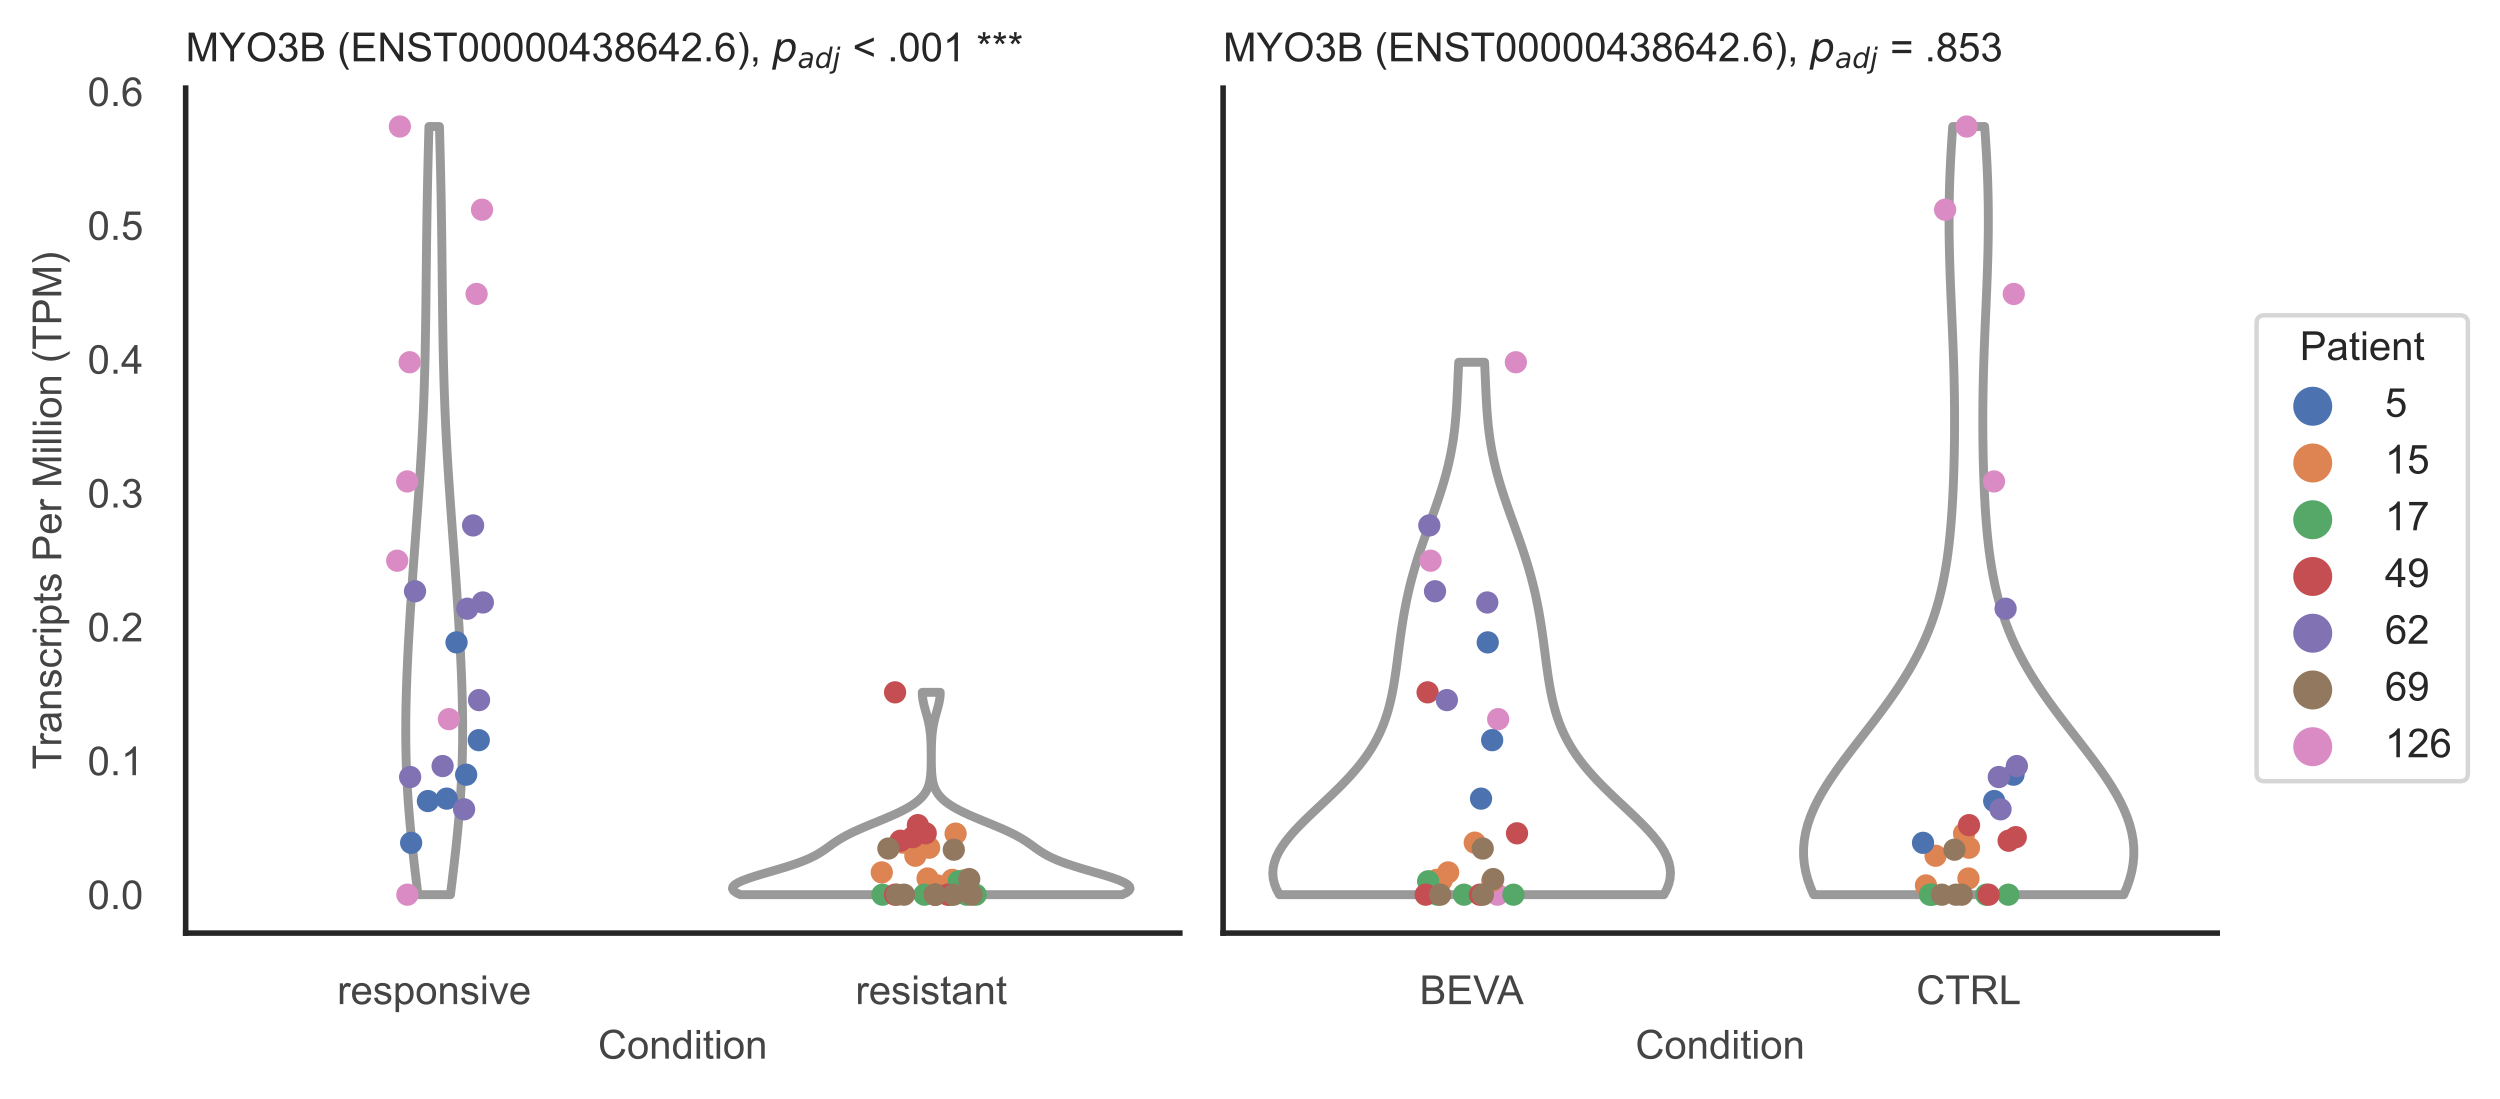 <?xml version="1.0" encoding="utf-8" standalone="no"?>
<!DOCTYPE svg PUBLIC "-//W3C//DTD SVG 1.1//EN"
  "http://www.w3.org/Graphics/SVG/1.1/DTD/svg11.dtd">
<!-- Created with matplotlib (https://matplotlib.org/) -->
<svg height="246.51pt" version="1.1" viewBox="0 0 560.896 246.51" width="560.896pt" xmlns="http://www.w3.org/2000/svg" xmlns:xlink="http://www.w3.org/1999/xlink">
 <defs>
  <style type="text/css">*{stroke-linecap:butt;stroke-linejoin:round;}</style>
 </defs>
 <g id="figure_1">
  <g id="patch_1">
   <path d="M 0 246.51 
L 560.896 246.51 
L 560.896 0 
L 0 0 
z
" style="fill:#ffffff;"/>
  </g>
  <g id="axes_1">
   <g id="patch_2">
    <path d="M 41.656 209.348 
L 264.694 209.348 
L 264.694 19.77 
L 41.656 19.77 
z
" style="fill:#ffffff;"/>
   </g>
   <g id="matplotlib.axis_1">
    <g id="xtick_1">
     <g id="text_1">
      <!-- responsive -->
      <g style="fill:#444444;" transform="translate(75.655 225.29)scale(0.09 -0.09)">
       <defs>
        <path d="M 6.5 0 
L 6.5 51.859 
L 14.406 51.859 
L 14.406 44 
Q 17.438 49.516 20 51.266 
Q 22.562 53.031 25.641 53.031 
Q 30.078 53.031 34.672 50.203 
L 31.641 42.047 
Q 28.422 43.953 25.203 43.953 
Q 22.312 43.953 20.016 42.219 
Q 17.719 40.484 16.75 37.406 
Q 15.281 32.719 15.281 27.156 
L 15.281 0 
z
" id="ArialMT-114"/>
        <path d="M 42.094 16.703 
L 51.172 15.578 
Q 49.031 7.625 43.219 3.219 
Q 37.406 -1.172 28.375 -1.172 
Q 17 -1.172 10.328 5.828 
Q 3.656 12.844 3.656 25.484 
Q 3.656 38.578 10.391 45.797 
Q 17.141 53.031 27.875 53.031 
Q 38.281 53.031 44.875 45.953 
Q 51.469 38.875 51.469 26.031 
Q 51.469 25.25 51.422 23.688 
L 12.75 23.688 
Q 13.234 15.141 17.578 10.594 
Q 21.922 6.062 28.422 6.062 
Q 33.25 6.062 36.672 8.594 
Q 40.094 11.141 42.094 16.703 
z
M 13.234 30.906 
L 42.188 30.906 
Q 41.609 37.453 38.875 40.719 
Q 34.672 45.797 27.984 45.797 
Q 21.922 45.797 17.797 41.75 
Q 13.672 37.703 13.234 30.906 
z
" id="ArialMT-101"/>
        <path d="M 3.078 15.484 
L 11.766 16.844 
Q 12.5 11.625 15.844 8.844 
Q 19.188 6.062 25.203 6.062 
Q 31.25 6.062 34.172 8.516 
Q 37.109 10.984 37.109 14.312 
Q 37.109 17.281 34.516 19 
Q 32.719 20.172 25.531 21.969 
Q 15.875 24.422 12.141 26.203 
Q 8.406 27.984 6.469 31.125 
Q 4.547 34.281 4.547 38.094 
Q 4.547 41.547 6.125 44.5 
Q 7.719 47.469 10.453 49.422 
Q 12.5 50.922 16.031 51.969 
Q 19.578 53.031 23.641 53.031 
Q 29.734 53.031 34.344 51.266 
Q 38.969 49.516 41.156 46.5 
Q 43.359 43.5 44.188 38.484 
L 35.594 37.312 
Q 35.016 41.312 32.203 43.547 
Q 29.391 45.797 24.266 45.797 
Q 18.219 45.797 15.625 43.797 
Q 13.031 41.797 13.031 39.109 
Q 13.031 37.406 14.109 36.031 
Q 15.188 34.625 17.484 33.688 
Q 18.797 33.203 25.25 31.453 
Q 34.578 28.953 38.25 27.359 
Q 41.938 25.781 44.031 22.75 
Q 46.141 19.734 46.141 15.234 
Q 46.141 10.844 43.578 6.953 
Q 41.016 3.078 36.172 0.953 
Q 31.344 -1.172 25.25 -1.172 
Q 15.141 -1.172 9.844 3.031 
Q 4.547 7.234 3.078 15.484 
z
" id="ArialMT-115"/>
        <path d="M 6.594 -19.875 
L 6.594 51.859 
L 14.594 51.859 
L 14.594 45.125 
Q 17.438 49.078 21 51.047 
Q 24.562 53.031 29.641 53.031 
Q 36.281 53.031 41.359 49.609 
Q 46.438 46.188 49.016 39.953 
Q 51.609 33.734 51.609 26.312 
Q 51.609 18.359 48.75 11.984 
Q 45.906 5.609 40.453 2.219 
Q 35.016 -1.172 29 -1.172 
Q 24.609 -1.172 21.109 0.688 
Q 17.625 2.547 15.375 5.375 
L 15.375 -19.875 
z
M 14.547 25.641 
Q 14.547 15.625 18.594 10.844 
Q 22.656 6.062 28.422 6.062 
Q 34.281 6.062 38.453 11.016 
Q 42.625 15.969 42.625 26.375 
Q 42.625 36.281 38.547 41.203 
Q 34.469 46.141 28.812 46.141 
Q 23.188 46.141 18.859 40.891 
Q 14.547 35.641 14.547 25.641 
z
" id="ArialMT-112"/>
        <path d="M 3.328 25.922 
Q 3.328 40.328 11.328 47.266 
Q 18.016 53.031 27.641 53.031 
Q 38.328 53.031 45.109 46.016 
Q 51.906 39.016 51.906 26.656 
Q 51.906 16.656 48.906 10.906 
Q 45.906 5.172 40.156 2 
Q 34.422 -1.172 27.641 -1.172 
Q 16.75 -1.172 10.031 5.812 
Q 3.328 12.797 3.328 25.922 
z
M 12.359 25.922 
Q 12.359 15.969 16.703 11.016 
Q 21.047 6.062 27.641 6.062 
Q 34.188 6.062 38.531 11.031 
Q 42.875 16.016 42.875 26.219 
Q 42.875 35.844 38.5 40.797 
Q 34.125 45.75 27.641 45.75 
Q 21.047 45.75 16.703 40.812 
Q 12.359 35.891 12.359 25.922 
z
" id="ArialMT-111"/>
        <path d="M 6.594 0 
L 6.594 51.859 
L 14.5 51.859 
L 14.5 44.484 
Q 20.219 53.031 31 53.031 
Q 35.688 53.031 39.625 51.344 
Q 43.562 49.656 45.516 46.922 
Q 47.469 44.188 48.25 40.438 
Q 48.734 37.984 48.734 31.891 
L 48.734 0 
L 39.938 0 
L 39.938 31.547 
Q 39.938 36.922 38.906 39.578 
Q 37.891 42.234 35.281 43.812 
Q 32.672 45.406 29.156 45.406 
Q 23.531 45.406 19.453 41.844 
Q 15.375 38.281 15.375 28.328 
L 15.375 0 
z
" id="ArialMT-110"/>
        <path d="M 6.641 61.469 
L 6.641 71.578 
L 15.438 71.578 
L 15.438 61.469 
z
M 6.641 0 
L 6.641 51.859 
L 15.438 51.859 
L 15.438 0 
z
" id="ArialMT-105"/>
        <path d="M 21 0 
L 1.266 51.859 
L 10.547 51.859 
L 21.688 20.797 
Q 23.484 15.766 25 10.359 
Q 26.172 14.453 28.266 20.219 
L 39.797 51.859 
L 48.828 51.859 
L 29.203 0 
z
" id="ArialMT-118"/>
       </defs>
       <use xlink:href="#ArialMT-114"/>
       <use x="33.301" xlink:href="#ArialMT-101"/>
       <use x="88.916" xlink:href="#ArialMT-115"/>
       <use x="138.916" xlink:href="#ArialMT-112"/>
       <use x="194.531" xlink:href="#ArialMT-111"/>
       <use x="250.146" xlink:href="#ArialMT-110"/>
       <use x="305.762" xlink:href="#ArialMT-115"/>
       <use x="355.762" xlink:href="#ArialMT-105"/>
       <use x="377.979" xlink:href="#ArialMT-118"/>
       <use x="427.979" xlink:href="#ArialMT-101"/>
      </g>
     </g>
    </g>
    <g id="xtick_2">
     <g id="text_2">
      <!-- resistant -->
      <g style="fill:#444444;" transform="translate(191.929 225.29)scale(0.09 -0.09)">
       <defs>
        <path d="M 25.781 7.859 
L 27.047 0.094 
Q 23.344 -0.688 20.406 -0.688 
Q 15.625 -0.688 12.984 0.828 
Q 10.359 2.344 9.281 4.812 
Q 8.203 7.281 8.203 15.188 
L 8.203 45.016 
L 1.766 45.016 
L 1.766 51.859 
L 8.203 51.859 
L 8.203 64.703 
L 16.938 69.969 
L 16.938 51.859 
L 25.781 51.859 
L 25.781 45.016 
L 16.938 45.016 
L 16.938 14.703 
Q 16.938 10.938 17.406 9.859 
Q 17.875 8.797 18.922 8.156 
Q 19.969 7.516 21.922 7.516 
Q 23.391 7.516 25.781 7.859 
z
" id="ArialMT-116"/>
        <path d="M 40.438 6.391 
Q 35.547 2.25 31.031 0.531 
Q 26.516 -1.172 21.344 -1.172 
Q 12.797 -1.172 8.203 3 
Q 3.609 7.172 3.609 13.672 
Q 3.609 17.484 5.344 20.625 
Q 7.078 23.781 9.891 25.688 
Q 12.703 27.594 16.219 28.562 
Q 18.797 29.25 24.031 29.891 
Q 34.672 31.156 39.703 32.906 
Q 39.75 34.719 39.75 35.203 
Q 39.75 40.578 37.25 42.781 
Q 33.891 45.75 27.25 45.75 
Q 21.047 45.75 18.094 43.578 
Q 15.141 41.406 13.719 35.891 
L 5.125 37.062 
Q 6.297 42.578 8.984 45.969 
Q 11.672 49.359 16.75 51.188 
Q 21.828 53.031 28.516 53.031 
Q 35.156 53.031 39.297 51.469 
Q 43.453 49.906 45.406 47.531 
Q 47.359 45.172 48.141 41.547 
Q 48.578 39.312 48.578 33.453 
L 48.578 21.734 
Q 48.578 9.469 49.141 6.219 
Q 49.703 2.984 51.375 0 
L 42.188 0 
Q 40.828 2.734 40.438 6.391 
z
M 39.703 26.031 
Q 34.906 24.078 25.344 22.703 
Q 19.922 21.922 17.672 20.938 
Q 15.438 19.969 14.203 18.094 
Q 12.984 16.219 12.984 13.922 
Q 12.984 10.406 15.641 8.062 
Q 18.312 5.719 23.438 5.719 
Q 28.516 5.719 32.469 7.938 
Q 36.422 10.156 38.281 14.016 
Q 39.703 17 39.703 22.797 
z
" id="ArialMT-97"/>
       </defs>
       <use xlink:href="#ArialMT-114"/>
       <use x="33.301" xlink:href="#ArialMT-101"/>
       <use x="88.916" xlink:href="#ArialMT-115"/>
       <use x="138.916" xlink:href="#ArialMT-105"/>
       <use x="161.133" xlink:href="#ArialMT-115"/>
       <use x="211.133" xlink:href="#ArialMT-116"/>
       <use x="238.916" xlink:href="#ArialMT-97"/>
       <use x="294.531" xlink:href="#ArialMT-110"/>
       <use x="350.146" xlink:href="#ArialMT-116"/>
      </g>
     </g>
    </g>
    <g id="text_3">
     <!-- Condition -->
     <g style="fill:#444444;" transform="translate(134.163 237.521)scale(0.09 -0.09)">
      <defs>
       <path d="M 58.797 25.094 
L 68.266 22.703 
Q 65.281 11.031 57.547 4.906 
Q 49.812 -1.219 38.625 -1.219 
Q 27.047 -1.219 19.797 3.484 
Q 12.547 8.203 8.766 17.141 
Q 4.984 26.078 4.984 36.328 
Q 4.984 47.516 9.25 55.828 
Q 13.531 64.156 21.406 68.469 
Q 29.297 72.797 38.766 72.797 
Q 49.516 72.797 56.828 67.328 
Q 64.156 61.859 67.047 51.953 
L 57.719 49.75 
Q 55.219 57.562 50.484 61.125 
Q 45.75 64.703 38.578 64.703 
Q 30.328 64.703 24.781 60.734 
Q 19.234 56.781 16.984 50.109 
Q 14.75 43.453 14.75 36.375 
Q 14.75 27.25 17.406 20.438 
Q 20.062 13.625 25.672 10.25 
Q 31.297 6.891 37.844 6.891 
Q 45.797 6.891 51.312 11.469 
Q 56.844 16.062 58.797 25.094 
z
" id="ArialMT-67"/>
       <path d="M 40.234 0 
L 40.234 6.547 
Q 35.297 -1.172 25.734 -1.172 
Q 19.531 -1.172 14.328 2.25 
Q 9.125 5.672 6.266 11.797 
Q 3.422 17.922 3.422 25.875 
Q 3.422 33.641 6 39.969 
Q 8.594 46.297 13.766 49.656 
Q 18.953 53.031 25.344 53.031 
Q 30.031 53.031 33.688 51.047 
Q 37.359 49.078 39.656 45.906 
L 39.656 71.578 
L 48.391 71.578 
L 48.391 0 
z
M 12.453 25.875 
Q 12.453 15.922 16.641 10.984 
Q 20.844 6.062 26.562 6.062 
Q 32.328 6.062 36.344 10.766 
Q 40.375 15.484 40.375 25.141 
Q 40.375 35.797 36.266 40.766 
Q 32.172 45.75 26.172 45.75 
Q 20.312 45.75 16.375 40.969 
Q 12.453 36.188 12.453 25.875 
z
" id="ArialMT-100"/>
      </defs>
      <use xlink:href="#ArialMT-67"/>
      <use x="72.217" xlink:href="#ArialMT-111"/>
      <use x="127.832" xlink:href="#ArialMT-110"/>
      <use x="183.447" xlink:href="#ArialMT-100"/>
      <use x="239.062" xlink:href="#ArialMT-105"/>
      <use x="261.279" xlink:href="#ArialMT-116"/>
      <use x="289.062" xlink:href="#ArialMT-105"/>
      <use x="311.279" xlink:href="#ArialMT-111"/>
      <use x="366.895" xlink:href="#ArialMT-110"/>
     </g>
    </g>
   </g>
   <g id="matplotlib.axis_2">
    <g id="ytick_1">
     <g id="text_4">
      <!-- 0.0 -->
      <g style="fill:#444444;" transform="translate(19.646 203.952)scale(0.09 -0.09)">
       <defs>
        <path d="M 4.156 35.297 
Q 4.156 48 6.766 55.734 
Q 9.375 63.484 14.516 67.672 
Q 19.672 71.875 27.484 71.875 
Q 33.25 71.875 37.594 69.547 
Q 41.938 67.234 44.766 62.859 
Q 47.609 58.5 49.219 52.219 
Q 50.828 45.953 50.828 35.297 
Q 50.828 22.703 48.234 14.969 
Q 45.656 7.234 40.5 3 
Q 35.359 -1.219 27.484 -1.219 
Q 17.141 -1.219 11.234 6.203 
Q 4.156 15.141 4.156 35.297 
z
M 13.188 35.297 
Q 13.188 17.672 17.312 11.828 
Q 21.438 6 27.484 6 
Q 33.547 6 37.672 11.859 
Q 41.797 17.719 41.797 35.297 
Q 41.797 52.984 37.672 58.781 
Q 33.547 64.594 27.391 64.594 
Q 21.344 64.594 17.719 59.469 
Q 13.188 52.938 13.188 35.297 
z
" id="ArialMT-48"/>
        <path d="M 9.078 0 
L 9.078 10.016 
L 19.094 10.016 
L 19.094 0 
z
" id="ArialMT-46"/>
       </defs>
       <use xlink:href="#ArialMT-48"/>
       <use x="55.615" xlink:href="#ArialMT-46"/>
       <use x="83.398" xlink:href="#ArialMT-48"/>
      </g>
     </g>
    </g>
    <g id="ytick_2">
     <g id="text_5">
      <!-- 0.1 -->
      <g style="fill:#444444;" transform="translate(19.646 173.924)scale(0.09 -0.09)">
       <defs>
        <path d="M 37.25 0 
L 28.469 0 
L 28.469 56 
Q 25.297 52.984 20.141 49.953 
Q 14.984 46.922 10.891 45.406 
L 10.891 53.906 
Q 18.266 57.375 23.781 62.297 
Q 29.297 67.234 31.594 71.875 
L 37.25 71.875 
z
" id="ArialMT-49"/>
       </defs>
       <use xlink:href="#ArialMT-48"/>
       <use x="55.615" xlink:href="#ArialMT-46"/>
       <use x="83.398" xlink:href="#ArialMT-49"/>
      </g>
     </g>
    </g>
    <g id="ytick_3">
     <g id="text_6">
      <!-- 0.2 -->
      <g style="fill:#444444;" transform="translate(19.646 143.896)scale(0.09 -0.09)">
       <defs>
        <path d="M 50.344 8.453 
L 50.344 0 
L 3.031 0 
Q 2.938 3.172 4.047 6.109 
Q 5.859 10.938 9.828 15.625 
Q 13.812 20.312 21.344 26.469 
Q 33.016 36.031 37.109 41.625 
Q 41.219 47.219 41.219 52.203 
Q 41.219 57.422 37.469 61 
Q 33.734 64.594 27.734 64.594 
Q 21.391 64.594 17.578 60.781 
Q 13.766 56.984 13.719 50.25 
L 4.688 51.172 
Q 5.609 61.281 11.656 66.578 
Q 17.719 71.875 27.938 71.875 
Q 38.234 71.875 44.234 66.156 
Q 50.25 60.453 50.25 52 
Q 50.25 47.703 48.484 43.547 
Q 46.734 39.406 42.656 34.812 
Q 38.578 30.219 29.109 22.219 
Q 21.188 15.578 18.938 13.203 
Q 16.703 10.844 15.234 8.453 
z
" id="ArialMT-50"/>
       </defs>
       <use xlink:href="#ArialMT-48"/>
       <use x="55.615" xlink:href="#ArialMT-46"/>
       <use x="83.398" xlink:href="#ArialMT-50"/>
      </g>
     </g>
    </g>
    <g id="ytick_4">
     <g id="text_7">
      <!-- 0.3 -->
      <g style="fill:#444444;" transform="translate(19.646 113.868)scale(0.09 -0.09)">
       <defs>
        <path d="M 4.203 18.891 
L 12.984 20.062 
Q 14.5 12.594 18.141 9.297 
Q 21.781 6 27 6 
Q 33.203 6 37.469 10.297 
Q 41.75 14.594 41.75 20.953 
Q 41.75 27 37.797 30.922 
Q 33.844 34.859 27.734 34.859 
Q 25.25 34.859 21.531 33.891 
L 22.516 41.609 
Q 23.391 41.5 23.922 41.5 
Q 29.547 41.5 34.031 44.422 
Q 38.531 47.359 38.531 53.469 
Q 38.531 58.297 35.25 61.469 
Q 31.984 64.656 26.812 64.656 
Q 21.688 64.656 18.266 61.422 
Q 14.844 58.203 13.875 51.766 
L 5.078 53.328 
Q 6.688 62.156 12.391 67.016 
Q 18.109 71.875 26.609 71.875 
Q 32.469 71.875 37.391 69.359 
Q 42.328 66.844 44.938 62.5 
Q 47.562 58.156 47.562 53.266 
Q 47.562 48.641 45.062 44.828 
Q 42.578 41.016 37.703 38.766 
Q 44.047 37.312 47.562 32.688 
Q 51.078 28.078 51.078 21.141 
Q 51.078 11.766 44.234 5.25 
Q 37.406 -1.266 26.953 -1.266 
Q 17.531 -1.266 11.297 4.344 
Q 5.078 9.969 4.203 18.891 
z
" id="ArialMT-51"/>
       </defs>
       <use xlink:href="#ArialMT-48"/>
       <use x="55.615" xlink:href="#ArialMT-46"/>
       <use x="83.398" xlink:href="#ArialMT-51"/>
      </g>
     </g>
    </g>
    <g id="ytick_5">
     <g id="text_8">
      <!-- 0.4 -->
      <g style="fill:#444444;" transform="translate(19.646 83.84)scale(0.09 -0.09)">
       <defs>
        <path d="M 32.328 0 
L 32.328 17.141 
L 1.266 17.141 
L 1.266 25.203 
L 33.938 71.578 
L 41.109 71.578 
L 41.109 25.203 
L 50.781 25.203 
L 50.781 17.141 
L 41.109 17.141 
L 41.109 0 
z
M 32.328 25.203 
L 32.328 57.469 
L 9.906 25.203 
z
" id="ArialMT-52"/>
       </defs>
       <use xlink:href="#ArialMT-48"/>
       <use x="55.615" xlink:href="#ArialMT-46"/>
       <use x="83.398" xlink:href="#ArialMT-52"/>
      </g>
     </g>
    </g>
    <g id="ytick_6">
     <g id="text_9">
      <!-- 0.5 -->
      <g style="fill:#444444;" transform="translate(19.646 53.812)scale(0.09 -0.09)">
       <defs>
        <path d="M 4.156 18.75 
L 13.375 19.531 
Q 14.406 12.797 18.141 9.391 
Q 21.875 6 27.156 6 
Q 33.5 6 37.891 10.781 
Q 42.281 15.578 42.281 23.484 
Q 42.281 31 38.062 35.344 
Q 33.844 39.703 27 39.703 
Q 22.75 39.703 19.328 37.766 
Q 15.922 35.844 13.969 32.766 
L 5.719 33.844 
L 12.641 70.609 
L 48.25 70.609 
L 48.25 62.203 
L 19.672 62.203 
L 15.828 42.969 
Q 22.266 47.469 29.344 47.469 
Q 38.719 47.469 45.156 40.969 
Q 51.609 34.469 51.609 24.266 
Q 51.609 14.547 45.953 7.469 
Q 39.062 -1.219 27.156 -1.219 
Q 17.391 -1.219 11.203 4.25 
Q 5.031 9.719 4.156 18.75 
z
" id="ArialMT-53"/>
       </defs>
       <use xlink:href="#ArialMT-48"/>
       <use x="55.615" xlink:href="#ArialMT-46"/>
       <use x="83.398" xlink:href="#ArialMT-53"/>
      </g>
     </g>
    </g>
    <g id="ytick_7">
     <g id="text_10">
      <!-- 0.6 -->
      <g style="fill:#444444;" transform="translate(19.646 23.784)scale(0.09 -0.09)">
       <defs>
        <path d="M 49.75 54.047 
L 41.016 53.375 
Q 39.844 58.547 37.703 60.891 
Q 34.125 64.656 28.906 64.656 
Q 24.703 64.656 21.531 62.312 
Q 17.391 59.281 14.984 53.469 
Q 12.594 47.656 12.5 36.922 
Q 15.672 41.75 20.266 44.094 
Q 24.859 46.438 29.891 46.438 
Q 38.672 46.438 44.844 39.969 
Q 51.031 33.5 51.031 23.25 
Q 51.031 16.5 48.125 10.719 
Q 45.219 4.938 40.141 1.859 
Q 35.062 -1.219 28.609 -1.219 
Q 17.625 -1.219 10.688 6.859 
Q 3.766 14.938 3.766 33.5 
Q 3.766 54.25 11.422 63.672 
Q 18.109 71.875 29.438 71.875 
Q 37.891 71.875 43.281 67.141 
Q 48.688 62.406 49.75 54.047 
z
M 13.875 23.188 
Q 13.875 18.656 15.797 14.5 
Q 17.719 10.359 21.188 8.172 
Q 24.656 6 28.469 6 
Q 34.031 6 38.031 10.484 
Q 42.047 14.984 42.047 22.703 
Q 42.047 30.125 38.078 34.391 
Q 34.125 38.672 28.125 38.672 
Q 22.172 38.672 18.016 34.391 
Q 13.875 30.125 13.875 23.188 
z
" id="ArialMT-54"/>
       </defs>
       <use xlink:href="#ArialMT-48"/>
       <use x="55.615" xlink:href="#ArialMT-46"/>
       <use x="83.398" xlink:href="#ArialMT-54"/>
      </g>
     </g>
    </g>
    <g id="text_11">
     <!-- Transcripts Per Million (TPM) -->
     <g style="fill:#444444;" transform="translate(13.752 172.644)rotate(-90)scale(0.09 -0.09)">
      <defs>
       <path d="M 25.922 0 
L 25.922 63.141 
L 2.344 63.141 
L 2.344 71.578 
L 59.078 71.578 
L 59.078 63.141 
L 35.406 63.141 
L 35.406 0 
z
" id="ArialMT-84"/>
       <path d="M 40.438 19 
L 49.078 17.875 
Q 47.656 8.938 41.812 3.875 
Q 35.984 -1.172 27.484 -1.172 
Q 16.844 -1.172 10.375 5.781 
Q 3.906 12.75 3.906 25.734 
Q 3.906 34.125 6.688 40.422 
Q 9.469 46.734 15.156 49.875 
Q 20.844 53.031 27.547 53.031 
Q 35.984 53.031 41.359 48.75 
Q 46.734 44.484 48.25 36.625 
L 39.703 35.297 
Q 38.484 40.531 35.375 43.156 
Q 32.281 45.797 27.875 45.797 
Q 21.234 45.797 17.078 41.031 
Q 12.938 36.281 12.938 25.984 
Q 12.938 15.531 16.938 10.797 
Q 20.953 6.062 27.391 6.062 
Q 32.562 6.062 36.031 9.234 
Q 39.5 12.406 40.438 19 
z
" id="ArialMT-99"/>
       <path id="ArialMT-32"/>
       <path d="M 7.719 0 
L 7.719 71.578 
L 34.719 71.578 
Q 41.844 71.578 45.609 70.906 
Q 50.875 70.016 54.438 67.547 
Q 58.016 65.094 60.188 60.641 
Q 62.359 56.203 62.359 50.875 
Q 62.359 41.75 56.547 35.422 
Q 50.734 29.109 35.547 29.109 
L 17.188 29.109 
L 17.188 0 
z
M 17.188 37.547 
L 35.688 37.547 
Q 44.875 37.547 48.734 40.969 
Q 52.594 44.391 52.594 50.594 
Q 52.594 55.078 50.312 58.266 
Q 48.047 61.469 44.344 62.5 
Q 41.938 63.141 35.5 63.141 
L 17.188 63.141 
z
" id="ArialMT-80"/>
       <path d="M 7.422 0 
L 7.422 71.578 
L 21.688 71.578 
L 38.625 20.906 
Q 40.969 13.812 42.047 10.297 
Q 43.266 14.203 45.844 21.781 
L 62.984 71.578 
L 75.734 71.578 
L 75.734 0 
L 66.609 0 
L 66.609 59.906 
L 45.797 0 
L 37.25 0 
L 16.547 60.938 
L 16.547 0 
z
" id="ArialMT-77"/>
       <path d="M 6.391 0 
L 6.391 71.578 
L 15.188 71.578 
L 15.188 0 
z
" id="ArialMT-108"/>
       <path d="M 23.391 -21.047 
Q 16.109 -11.859 11.078 0.438 
Q 6.062 12.75 6.062 25.922 
Q 6.062 37.547 9.812 48.188 
Q 14.203 60.547 23.391 72.797 
L 29.688 72.797 
Q 23.781 62.641 21.875 58.297 
Q 18.891 51.562 17.188 44.234 
Q 15.094 35.109 15.094 25.875 
Q 15.094 2.391 29.688 -21.047 
z
" id="ArialMT-40"/>
       <path d="M 12.359 -21.047 
L 6.062 -21.047 
Q 20.656 2.391 20.656 25.875 
Q 20.656 35.062 18.562 44.094 
Q 16.891 51.422 13.922 58.156 
Q 12.016 62.547 6.062 72.797 
L 12.359 72.797 
Q 21.531 60.547 25.922 48.188 
Q 29.688 37.547 29.688 25.922 
Q 29.688 12.75 24.625 0.438 
Q 19.578 -11.859 12.359 -21.047 
z
" id="ArialMT-41"/>
      </defs>
      <use xlink:href="#ArialMT-84"/>
      <use x="57.334" xlink:href="#ArialMT-114"/>
      <use x="90.635" xlink:href="#ArialMT-97"/>
      <use x="146.25" xlink:href="#ArialMT-110"/>
      <use x="201.865" xlink:href="#ArialMT-115"/>
      <use x="251.865" xlink:href="#ArialMT-99"/>
      <use x="301.865" xlink:href="#ArialMT-114"/>
      <use x="335.166" xlink:href="#ArialMT-105"/>
      <use x="357.383" xlink:href="#ArialMT-112"/>
      <use x="412.998" xlink:href="#ArialMT-116"/>
      <use x="440.781" xlink:href="#ArialMT-115"/>
      <use x="490.781" xlink:href="#ArialMT-32"/>
      <use x="518.564" xlink:href="#ArialMT-80"/>
      <use x="585.264" xlink:href="#ArialMT-101"/>
      <use x="640.879" xlink:href="#ArialMT-114"/>
      <use x="674.18" xlink:href="#ArialMT-32"/>
      <use x="701.963" xlink:href="#ArialMT-77"/>
      <use x="785.264" xlink:href="#ArialMT-105"/>
      <use x="807.48" xlink:href="#ArialMT-108"/>
      <use x="829.697" xlink:href="#ArialMT-108"/>
      <use x="851.914" xlink:href="#ArialMT-105"/>
      <use x="874.131" xlink:href="#ArialMT-111"/>
      <use x="929.746" xlink:href="#ArialMT-110"/>
      <use x="985.361" xlink:href="#ArialMT-32"/>
      <use x="1013.145" xlink:href="#ArialMT-40"/>
      <use x="1046.445" xlink:href="#ArialMT-84"/>
      <use x="1107.529" xlink:href="#ArialMT-80"/>
      <use x="1174.229" xlink:href="#ArialMT-77"/>
      <use x="1257.529" xlink:href="#ArialMT-41"/>
     </g>
    </g>
   </g>
   <g id="PolyCollection_1">
    <defs>
     <path d="M 101.064 -45.779 
L 93.767 -45.779 
L 93.556 -47.52 
L 93.346 -49.26 
L 93.139 -51.001 
L 92.935 -52.742 
L 92.736 -54.483 
L 92.544 -56.224 
L 92.359 -57.965 
L 92.184 -59.706 
L 92.018 -61.446 
L 91.864 -63.187 
L 91.721 -64.928 
L 91.59 -66.669 
L 91.473 -68.41 
L 91.37 -70.151 
L 91.28 -71.891 
L 91.204 -73.632 
L 91.142 -75.373 
L 91.095 -77.114 
L 91.061 -78.855 
L 91.04 -80.596 
L 91.031 -82.337 
L 91.036 -84.077 
L 91.051 -85.818 
L 91.078 -87.559 
L 91.115 -89.3 
L 91.161 -91.041 
L 91.216 -92.782 
L 91.279 -94.522 
L 91.35 -96.263 
L 91.427 -98.004 
L 91.511 -99.745 
L 91.6 -101.486 
L 91.694 -103.227 
L 91.793 -104.968 
L 91.897 -106.708 
L 92.004 -108.449 
L 92.115 -110.19 
L 92.229 -111.931 
L 92.346 -113.672 
L 92.465 -115.413 
L 92.587 -117.153 
L 92.71 -118.894 
L 92.835 -120.635 
L 92.962 -122.376 
L 93.089 -124.117 
L 93.217 -125.858 
L 93.345 -127.599 
L 93.473 -129.339 
L 93.599 -131.08 
L 93.725 -132.821 
L 93.848 -134.562 
L 93.969 -136.303 
L 94.087 -138.044 
L 94.202 -139.784 
L 94.314 -141.525 
L 94.421 -143.266 
L 94.524 -145.007 
L 94.622 -146.748 
L 94.714 -148.489 
L 94.802 -150.229 
L 94.884 -151.97 
L 94.961 -153.711 
L 95.032 -155.452 
L 95.098 -157.193 
L 95.159 -158.934 
L 95.214 -160.675 
L 95.265 -162.415 
L 95.31 -164.156 
L 95.352 -165.897 
L 95.389 -167.638 
L 95.423 -169.379 
L 95.453 -171.12 
L 95.481 -172.86 
L 95.506 -174.601 
L 95.529 -176.342 
L 95.55 -178.083 
L 95.57 -179.824 
L 95.59 -181.565 
L 95.609 -183.306 
L 95.627 -185.046 
L 95.646 -186.787 
L 95.666 -188.528 
L 95.686 -190.269 
L 95.708 -192.01 
L 95.73 -193.751 
L 95.755 -195.491 
L 95.781 -197.232 
L 95.808 -198.973 
L 95.838 -200.714 
L 95.869 -202.455 
L 95.903 -204.196 
L 95.938 -205.937 
L 95.975 -207.677 
L 96.015 -209.418 
L 96.056 -211.159 
L 96.099 -212.9 
L 96.143 -214.641 
L 96.189 -216.382 
L 96.237 -218.122 
L 98.594 -218.122 
L 98.594 -218.122 
L 98.641 -216.382 
L 98.688 -214.641 
L 98.732 -212.9 
L 98.775 -211.159 
L 98.816 -209.418 
L 98.856 -207.677 
L 98.893 -205.937 
L 98.928 -204.196 
L 98.962 -202.455 
L 98.993 -200.714 
L 99.023 -198.973 
L 99.05 -197.232 
L 99.076 -195.491 
L 99.1 -193.751 
L 99.123 -192.01 
L 99.145 -190.269 
L 99.165 -188.528 
L 99.184 -186.787 
L 99.204 -185.046 
L 99.222 -183.306 
L 99.241 -181.565 
L 99.261 -179.824 
L 99.281 -178.083 
L 99.302 -176.342 
L 99.325 -174.601 
L 99.35 -172.86 
L 99.378 -171.12 
L 99.408 -169.379 
L 99.442 -167.638 
L 99.479 -165.897 
L 99.521 -164.156 
L 99.566 -162.415 
L 99.617 -160.675 
L 99.672 -158.934 
L 99.733 -157.193 
L 99.799 -155.452 
L 99.87 -153.711 
L 99.947 -151.97 
L 100.029 -150.229 
L 100.117 -148.489 
L 100.209 -146.748 
L 100.307 -145.007 
L 100.41 -143.266 
L 100.517 -141.525 
L 100.629 -139.784 
L 100.744 -138.044 
L 100.862 -136.303 
L 100.983 -134.562 
L 101.106 -132.821 
L 101.232 -131.08 
L 101.358 -129.339 
L 101.486 -127.599 
L 101.614 -125.858 
L 101.742 -124.117 
L 101.869 -122.376 
L 101.995 -120.635 
L 102.121 -118.894 
L 102.244 -117.153 
L 102.366 -115.413 
L 102.485 -113.672 
L 102.602 -111.931 
L 102.716 -110.19 
L 102.827 -108.449 
L 102.934 -106.708 
L 103.037 -104.968 
L 103.137 -103.227 
L 103.231 -101.486 
L 103.32 -99.745 
L 103.404 -98.004 
L 103.481 -96.263 
L 103.552 -94.522 
L 103.615 -92.782 
L 103.67 -91.041 
L 103.716 -89.3 
L 103.753 -87.559 
L 103.78 -85.818 
L 103.795 -84.077 
L 103.799 -82.337 
L 103.791 -80.596 
L 103.77 -78.855 
L 103.736 -77.114 
L 103.688 -75.373 
L 103.627 -73.632 
L 103.551 -71.891 
L 103.461 -70.151 
L 103.358 -68.41 
L 103.241 -66.669 
L 103.11 -64.928 
L 102.967 -63.187 
L 102.813 -61.446 
L 102.647 -59.706 
L 102.471 -57.965 
L 102.287 -56.224 
L 102.095 -54.483 
L 101.896 -52.742 
L 101.692 -51.001 
L 101.485 -49.26 
L 101.275 -47.52 
L 101.064 -45.779 
z
" id="mc6fcf20f58" style="stroke:#999999;stroke-width:2;"/>
    </defs>
    <g clip-path="url(#pde61c820b9)">
     <use style="fill:#ffffff;stroke:#999999;stroke-width:2;" x="0" xlink:href="#mc6fcf20f58" y="246.51"/>
    </g>
   </g>
   <g id="PolyCollection_2">
    <defs>
     <path d="M 251.769 -45.779 
L 166.1 -45.779 
L 165.145 -46.237 
L 164.553 -46.696 
L 164.327 -47.154 
L 164.455 -47.613 
L 164.915 -48.072 
L 165.674 -48.53 
L 166.692 -48.989 
L 167.922 -49.447 
L 169.314 -49.906 
L 170.815 -50.364 
L 172.375 -50.823 
L 173.946 -51.282 
L 175.488 -51.74 
L 176.964 -52.199 
L 178.349 -52.657 
L 179.625 -53.116 
L 180.782 -53.574 
L 181.82 -54.033 
L 182.745 -54.491 
L 183.57 -54.95 
L 184.315 -55.409 
L 184.999 -55.867 
L 185.647 -56.326 
L 186.281 -56.784 
L 186.923 -57.243 
L 187.593 -57.701 
L 188.307 -58.16 
L 189.076 -58.619 
L 189.907 -59.077 
L 190.803 -59.536 
L 191.762 -59.994 
L 192.776 -60.453 
L 193.838 -60.911 
L 194.934 -61.37 
L 196.051 -61.828 
L 197.173 -62.287 
L 198.285 -62.746 
L 199.373 -63.204 
L 200.423 -63.663 
L 201.423 -64.121 
L 202.364 -64.58 
L 203.239 -65.038 
L 204.041 -65.497 
L 204.768 -65.956 
L 205.42 -66.414 
L 205.997 -66.873 
L 206.502 -67.331 
L 206.939 -67.79 
L 207.313 -68.248 
L 207.629 -68.707 
L 207.893 -69.165 
L 208.112 -69.624 
L 208.291 -70.083 
L 208.436 -70.541 
L 208.552 -71 
L 208.644 -71.458 
L 208.716 -71.917 
L 208.772 -72.375 
L 208.814 -72.834 
L 208.846 -73.293 
L 208.871 -73.751 
L 208.888 -74.21 
L 208.901 -74.668 
L 208.91 -75.127 
L 208.916 -75.585 
L 208.919 -76.044 
L 208.921 -76.502 
L 208.92 -76.961 
L 208.918 -77.42 
L 208.914 -77.878 
L 208.908 -78.337 
L 208.9 -78.795 
L 208.888 -79.254 
L 208.873 -79.712 
L 208.854 -80.171 
L 208.83 -80.63 
L 208.8 -81.088 
L 208.764 -81.547 
L 208.72 -82.005 
L 208.667 -82.464 
L 208.606 -82.922 
L 208.535 -83.381 
L 208.454 -83.839 
L 208.363 -84.298 
L 208.262 -84.757 
L 208.152 -85.215 
L 208.035 -85.674 
L 207.911 -86.132 
L 207.784 -86.591 
L 207.655 -87.049 
L 207.527 -87.508 
L 207.404 -87.967 
L 207.288 -88.425 
L 207.184 -88.884 
L 207.093 -89.342 
L 207.02 -89.801 
L 206.965 -90.259 
L 206.932 -90.718 
L 206.921 -91.176 
L 210.948 -91.176 
L 210.948 -91.176 
L 210.937 -90.718 
L 210.904 -90.259 
L 210.849 -89.801 
L 210.776 -89.342 
L 210.685 -88.884 
L 210.581 -88.425 
L 210.465 -87.967 
L 210.342 -87.508 
L 210.214 -87.049 
L 210.085 -86.591 
L 209.958 -86.132 
L 209.834 -85.674 
L 209.717 -85.215 
L 209.607 -84.757 
L 209.506 -84.298 
L 209.415 -83.839 
L 209.334 -83.381 
L 209.263 -82.922 
L 209.202 -82.464 
L 209.149 -82.005 
L 209.105 -81.547 
L 209.069 -81.088 
L 209.039 -80.63 
L 209.015 -80.171 
L 208.996 -79.712 
L 208.981 -79.254 
L 208.97 -78.795 
L 208.961 -78.337 
L 208.955 -77.878 
L 208.951 -77.42 
L 208.949 -76.961 
L 208.948 -76.502 
L 208.95 -76.044 
L 208.953 -75.585 
L 208.959 -75.127 
L 208.968 -74.668 
L 208.981 -74.21 
L 208.999 -73.751 
L 209.023 -73.293 
L 209.055 -72.834 
L 209.097 -72.375 
L 209.153 -71.917 
L 209.225 -71.458 
L 209.317 -71 
L 209.433 -70.541 
L 209.578 -70.083 
L 209.757 -69.624 
L 209.976 -69.165 
L 210.24 -68.707 
L 210.556 -68.248 
L 210.93 -67.79 
L 211.367 -67.331 
L 211.872 -66.873 
L 212.449 -66.414 
L 213.101 -65.956 
L 213.828 -65.497 
L 214.631 -65.038 
L 215.505 -64.58 
L 216.446 -64.121 
L 217.446 -63.663 
L 218.496 -63.204 
L 219.584 -62.746 
L 220.697 -62.287 
L 221.819 -61.828 
L 222.935 -61.37 
L 224.031 -60.911 
L 225.093 -60.453 
L 226.107 -59.994 
L 227.066 -59.536 
L 227.962 -59.077 
L 228.793 -58.619 
L 229.562 -58.16 
L 230.276 -57.701 
L 230.946 -57.243 
L 231.588 -56.784 
L 232.222 -56.326 
L 232.87 -55.867 
L 233.554 -55.409 
L 234.299 -54.95 
L 235.124 -54.491 
L 236.05 -54.033 
L 237.087 -53.574 
L 238.244 -53.116 
L 239.52 -52.657 
L 240.905 -52.199 
L 242.381 -51.74 
L 243.923 -51.282 
L 245.494 -50.823 
L 247.054 -50.364 
L 248.555 -49.906 
L 249.947 -49.447 
L 251.177 -48.989 
L 252.195 -48.53 
L 252.954 -48.072 
L 253.414 -47.613 
L 253.542 -47.154 
L 253.316 -46.696 
L 252.724 -46.237 
L 251.769 -45.779 
z
" id="mff415409e4" style="stroke:#999999;stroke-width:2;"/>
    </defs>
    <g clip-path="url(#pde61c820b9)">
     <use style="fill:#ffffff;stroke:#999999;stroke-width:2;" x="0" xlink:href="#mff415409e4" y="246.51"/>
    </g>
   </g>
   <g id="PathCollection_1"/>
   <g id="PathCollection_2"/>
   <g id="PathCollection_3"/>
   <g id="PathCollection_4"/>
   <g id="PathCollection_5"/>
   <g id="PathCollection_6"/>
   <g id="PathCollection_7"/>
   <g id="patch_3">
    <path d="M 41.656 209.348 
L 41.656 19.77 
" style="fill:none;stroke:#262626;stroke-linecap:square;stroke-linejoin:miter;stroke-width:1.25;"/>
   </g>
   <g id="patch_4">
    <path d="M 41.656 209.348 
L 264.694 209.348 
" style="fill:none;stroke:#262626;stroke-linecap:square;stroke-linejoin:miter;stroke-width:1.25;"/>
   </g>
   <g id="PathCollection_8">
    <defs>
     <path d="M 0 2.5 
C 0.663 2.5 1.299 2.237 1.768 1.768 
C 2.237 1.299 2.5 0.663 2.5 -0 
C 2.5 -0.663 2.237 -1.299 1.768 -1.768 
C 1.299 -2.237 0.663 -2.5 0 -2.5 
C -0.663 -2.5 -1.299 -2.237 -1.768 -1.768 
C -2.237 -1.299 -2.5 -0.663 -2.5 0 
C -2.5 0.663 -2.237 1.299 -1.768 1.768 
C -1.299 2.237 -0.663 2.5 0 2.5 
z
" id="C0_0_621accc223"/>
    </defs>
    <g clip-path="url(#pde61c820b9)">
     <use style="fill:#da8bc3;" x="91.907" xlink:href="#C0_0_621accc223" y="81.273"/>
    </g>
    <g clip-path="url(#pde61c820b9)">
     <use style="fill:#da8bc3;" x="89.113" xlink:href="#C0_0_621accc223" y="125.797"/>
    </g>
    <g clip-path="url(#pde61c820b9)">
     <use style="fill:#da8bc3;" x="100.714" xlink:href="#C0_0_621accc223" y="161.347"/>
    </g>
    <g clip-path="url(#pde61c820b9)">
     <use style="fill:#da8bc3;" x="91.396" xlink:href="#C0_0_621accc223" y="200.731"/>
    </g>
    <g clip-path="url(#pde61c820b9)">
     <use style="fill:#da8bc3;" x="106.928" xlink:href="#C0_0_621accc223" y="65.953"/>
    </g>
    <g clip-path="url(#pde61c820b9)">
     <use style="fill:#da8bc3;" x="91.368" xlink:href="#C0_0_621accc223" y="108.016"/>
    </g>
    <g clip-path="url(#pde61c820b9)">
     <use style="fill:#da8bc3;" x="108.144" xlink:href="#C0_0_621accc223" y="47.05"/>
    </g>
    <g clip-path="url(#pde61c820b9)">
     <use style="fill:#da8bc3;" x="89.716" xlink:href="#C0_0_621accc223" y="28.387"/>
    </g>
    <g clip-path="url(#pde61c820b9)">
     <use style="fill:#4c72b0;" x="102.429" xlink:href="#C0_0_621accc223" y="144.124"/>
    </g>
    <g clip-path="url(#pde61c820b9)">
     <use style="fill:#4c72b0;" x="107.421" xlink:href="#C0_0_621accc223" y="166.062"/>
    </g>
    <g clip-path="url(#pde61c820b9)">
     <use style="fill:#4c72b0;" x="100.22" xlink:href="#C0_0_621accc223" y="179.181"/>
    </g>
    <g clip-path="url(#pde61c820b9)">
     <use style="fill:#4c72b0;" x="92.246" xlink:href="#C0_0_621accc223" y="189.098"/>
    </g>
    <g clip-path="url(#pde61c820b9)">
     <use style="fill:#4c72b0;" x="96.008" xlink:href="#C0_0_621accc223" y="179.722"/>
    </g>
    <g clip-path="url(#pde61c820b9)">
     <use style="fill:#4c72b0;" x="104.586" xlink:href="#C0_0_621accc223" y="173.809"/>
    </g>
    <g clip-path="url(#pde61c820b9)">
     <use style="fill:#8172b3;" x="106.143" xlink:href="#C0_0_621accc223" y="117.884"/>
    </g>
    <g clip-path="url(#pde61c820b9)">
     <use style="fill:#8172b3;" x="108.328" xlink:href="#C0_0_621accc223" y="135.169"/>
    </g>
    <g clip-path="url(#pde61c820b9)">
     <use style="fill:#8172b3;" x="93.115" xlink:href="#C0_0_621accc223" y="132.654"/>
    </g>
    <g clip-path="url(#pde61c820b9)">
     <use style="fill:#8172b3;" x="107.477" xlink:href="#C0_0_621accc223" y="157.072"/>
    </g>
    <g clip-path="url(#pde61c820b9)">
     <use style="fill:#8172b3;" x="104.842" xlink:href="#C0_0_621accc223" y="136.571"/>
    </g>
    <g clip-path="url(#pde61c820b9)">
     <use style="fill:#8172b3;" x="92.018" xlink:href="#C0_0_621accc223" y="174.333"/>
    </g>
    <g clip-path="url(#pde61c820b9)">
     <use style="fill:#8172b3;" x="99.304" xlink:href="#C0_0_621accc223" y="171.87"/>
    </g>
    <g clip-path="url(#pde61c820b9)">
     <use style="fill:#8172b3;" x="104.121" xlink:href="#C0_0_621accc223" y="181.573"/>
    </g>
   </g>
   <g id="PathCollection_9">
    <defs>
     <path d="M 0 2.5 
C 0.663 2.5 1.299 2.237 1.768 1.768 
C 2.237 1.299 2.5 0.663 2.5 -0 
C 2.5 -0.663 2.237 -1.299 1.768 -1.768 
C 1.299 -2.237 0.663 -2.5 0 -2.5 
C -0.663 -2.5 -1.299 -2.237 -1.768 -1.768 
C -2.237 -1.299 -2.5 -0.663 -2.5 0 
C -2.5 0.663 -2.237 1.299 -1.768 1.768 
C -1.299 2.237 -0.663 2.5 0 2.5 
z
" id="C1_0_f83dc5ced5"/>
    </defs>
    <g clip-path="url(#pde61c820b9)">
     <use style="fill:#dd8452;" x="213.654" xlink:href="#C1_0_f83dc5ced5" y="197.398"/>
    </g>
    <g clip-path="url(#pde61c820b9)">
     <use style="fill:#dd8452;" x="217.109" xlink:href="#C1_0_f83dc5ced5" y="197.594"/>
    </g>
    <g clip-path="url(#pde61c820b9)">
     <use style="fill:#dd8452;" x="197.831" xlink:href="#C1_0_f83dc5ced5" y="195.731"/>
    </g>
    <g clip-path="url(#pde61c820b9)">
     <use style="fill:#dd8452;" x="202.541" xlink:href="#C1_0_f83dc5ced5" y="189.059"/>
    </g>
    <g clip-path="url(#pde61c820b9)">
     <use style="fill:#dd8452;" x="216.286" xlink:href="#C1_0_f83dc5ced5" y="197.511"/>
    </g>
    <g clip-path="url(#pde61c820b9)">
     <use style="fill:#dd8452;" x="205.366" xlink:href="#C1_0_f83dc5ced5" y="191.996"/>
    </g>
    <g clip-path="url(#pde61c820b9)">
     <use style="fill:#dd8452;" x="210.268" xlink:href="#C1_0_f83dc5ced5" y="198.656"/>
    </g>
    <g clip-path="url(#pde61c820b9)">
     <use style="fill:#dd8452;" x="214.397" xlink:href="#C1_0_f83dc5ced5" y="187.031"/>
    </g>
    <g clip-path="url(#pde61c820b9)">
     <use style="fill:#dd8452;" x="208.456" xlink:href="#C1_0_f83dc5ced5" y="190.192"/>
    </g>
    <g clip-path="url(#pde61c820b9)">
     <use style="fill:#dd8452;" x="208.116" xlink:href="#C1_0_f83dc5ced5" y="197.093"/>
    </g>
    <g clip-path="url(#pde61c820b9)">
     <use style="fill:#55a868;" x="215.086" xlink:href="#C1_0_f83dc5ced5" y="197.721"/>
    </g>
    <g clip-path="url(#pde61c820b9)">
     <use style="fill:#55a868;" x="207.396" xlink:href="#C1_0_f83dc5ced5" y="200.731"/>
    </g>
    <g clip-path="url(#pde61c820b9)">
     <use style="fill:#55a868;" x="216.855" xlink:href="#C1_0_f83dc5ced5" y="200.731"/>
    </g>
    <g clip-path="url(#pde61c820b9)">
     <use style="fill:#55a868;" x="213.299" xlink:href="#C1_0_f83dc5ced5" y="200.731"/>
    </g>
    <g clip-path="url(#pde61c820b9)">
     <use style="fill:#55a868;" x="209.92" xlink:href="#C1_0_f83dc5ced5" y="200.731"/>
    </g>
    <g clip-path="url(#pde61c820b9)">
     <use style="fill:#55a868;" x="213.008" xlink:href="#C1_0_f83dc5ced5" y="200.731"/>
    </g>
    <g clip-path="url(#pde61c820b9)">
     <use style="fill:#55a868;" x="218.907" xlink:href="#C1_0_f83dc5ced5" y="200.731"/>
    </g>
    <g clip-path="url(#pde61c820b9)">
     <use style="fill:#55a868;" x="197.985" xlink:href="#C1_0_f83dc5ced5" y="200.731"/>
    </g>
    <g clip-path="url(#pde61c820b9)">
     <use style="fill:#c44e52;" x="212.618" xlink:href="#C1_0_f83dc5ced5" y="200.731"/>
    </g>
    <g clip-path="url(#pde61c820b9)">
     <use style="fill:#c44e52;" x="200.808" xlink:href="#C1_0_f83dc5ced5" y="200.731"/>
    </g>
    <g clip-path="url(#pde61c820b9)">
     <use style="fill:#c44e52;" x="207.693" xlink:href="#C1_0_f83dc5ced5" y="186.959"/>
    </g>
    <g clip-path="url(#pde61c820b9)">
     <use style="fill:#c44e52;" x="200.818" xlink:href="#C1_0_f83dc5ced5" y="155.333"/>
    </g>
    <g clip-path="url(#pde61c820b9)">
     <use style="fill:#c44e52;" x="202.032" xlink:href="#C1_0_f83dc5ced5" y="188.622"/>
    </g>
    <g clip-path="url(#pde61c820b9)">
     <use style="fill:#c44e52;" x="205.934" xlink:href="#C1_0_f83dc5ced5" y="185.125"/>
    </g>
    <g clip-path="url(#pde61c820b9)">
     <use style="fill:#c44e52;" x="204.799" xlink:href="#C1_0_f83dc5ced5" y="187.824"/>
    </g>
    <g clip-path="url(#pde61c820b9)">
     <use style="fill:#c44e52;" x="209.763" xlink:href="#C1_0_f83dc5ced5" y="200.731"/>
    </g>
    <g clip-path="url(#pde61c820b9)">
     <use style="fill:#937860;" x="199.317" xlink:href="#C1_0_f83dc5ced5" y="190.377"/>
    </g>
    <g clip-path="url(#pde61c820b9)">
     <use style="fill:#937860;" x="217.455" xlink:href="#C1_0_f83dc5ced5" y="197.23"/>
    </g>
    <g clip-path="url(#pde61c820b9)">
     <use style="fill:#937860;" x="217.983" xlink:href="#C1_0_f83dc5ced5" y="200.731"/>
    </g>
    <g clip-path="url(#pde61c820b9)">
     <use style="fill:#937860;" x="213.951" xlink:href="#C1_0_f83dc5ced5" y="200.731"/>
    </g>
    <g clip-path="url(#pde61c820b9)">
     <use style="fill:#937860;" x="213.992" xlink:href="#C1_0_f83dc5ced5" y="190.638"/>
    </g>
    <g clip-path="url(#pde61c820b9)">
     <use style="fill:#937860;" x="201.227" xlink:href="#C1_0_f83dc5ced5" y="200.731"/>
    </g>
    <g clip-path="url(#pde61c820b9)">
     <use style="fill:#937860;" x="202.821" xlink:href="#C1_0_f83dc5ced5" y="200.731"/>
    </g>
    <g clip-path="url(#pde61c820b9)">
     <use style="fill:#937860;" x="209.81" xlink:href="#C1_0_f83dc5ced5" y="200.731"/>
    </g>
   </g>
   <g id="text_12">
    <!-- MYO3B (ENST00000438642.6), $p_{adj}$ &lt; .001 *** -->
    <g style="fill:#262626;" transform="translate(41.656 13.77)scale(0.09 -0.09)">
     <defs>
      <path d="M 27.875 0 
L 27.875 30.328 
L 0.297 71.578 
L 11.812 71.578 
L 25.922 50 
Q 29.828 43.953 33.203 37.891 
Q 36.422 43.5 41.016 50.531 
L 54.891 71.578 
L 65.922 71.578 
L 37.359 30.328 
L 37.359 0 
z
" id="ArialMT-89"/>
      <path d="M 4.828 34.859 
Q 4.828 52.688 14.391 62.766 
Q 23.969 72.859 39.109 72.859 
Q 49.031 72.859 56.984 68.109 
Q 64.938 63.375 69.109 54.906 
Q 73.297 46.438 73.297 35.688 
Q 73.297 24.812 68.891 16.219 
Q 64.5 7.625 56.438 3.203 
Q 48.391 -1.219 39.062 -1.219 
Q 28.953 -1.219 20.984 3.656 
Q 13.031 8.547 8.922 16.984 
Q 4.828 25.438 4.828 34.859 
z
M 14.594 34.719 
Q 14.594 21.781 21.547 14.328 
Q 28.516 6.891 39.016 6.891 
Q 49.703 6.891 56.609 14.406 
Q 63.531 21.922 63.531 35.75 
Q 63.531 44.484 60.578 51 
Q 57.625 57.516 51.922 61.109 
Q 46.234 64.703 39.156 64.703 
Q 29.109 64.703 21.844 57.781 
Q 14.594 50.875 14.594 34.719 
z
" id="ArialMT-79"/>
      <path d="M 7.328 0 
L 7.328 71.578 
L 34.188 71.578 
Q 42.391 71.578 47.344 69.406 
Q 52.297 67.234 55.094 62.719 
Q 57.906 58.203 57.906 53.266 
Q 57.906 48.688 55.422 44.625 
Q 52.938 40.578 47.906 38.094 
Q 54.391 36.188 57.875 31.594 
Q 61.375 27 61.375 20.75 
Q 61.375 15.719 59.25 11.391 
Q 57.125 7.078 54 4.734 
Q 50.875 2.391 46.156 1.188 
Q 41.453 0 34.625 0 
z
M 16.797 41.5 
L 32.281 41.5 
Q 38.578 41.5 41.312 42.328 
Q 44.922 43.406 46.75 45.891 
Q 48.578 48.391 48.578 52.156 
Q 48.578 55.719 46.875 58.422 
Q 45.172 61.141 41.984 62.141 
Q 38.812 63.141 31.109 63.141 
L 16.797 63.141 
z
M 16.797 8.453 
L 34.625 8.453 
Q 39.203 8.453 41.062 8.797 
Q 44.344 9.375 46.531 10.734 
Q 48.734 12.109 50.141 14.719 
Q 51.562 17.328 51.562 20.75 
Q 51.562 24.75 49.516 27.703 
Q 47.469 30.672 43.828 31.859 
Q 40.188 33.062 33.344 33.062 
L 16.797 33.062 
z
" id="ArialMT-66"/>
      <path d="M 7.906 0 
L 7.906 71.578 
L 59.672 71.578 
L 59.672 63.141 
L 17.391 63.141 
L 17.391 41.219 
L 56.984 41.219 
L 56.984 32.812 
L 17.391 32.812 
L 17.391 8.453 
L 61.328 8.453 
L 61.328 0 
z
" id="ArialMT-69"/>
      <path d="M 7.625 0 
L 7.625 71.578 
L 17.328 71.578 
L 54.938 15.375 
L 54.938 71.578 
L 64.016 71.578 
L 64.016 0 
L 54.297 0 
L 16.703 56.25 
L 16.703 0 
z
" id="ArialMT-78"/>
      <path d="M 4.5 23 
L 13.422 23.781 
Q 14.062 18.406 16.375 14.969 
Q 18.703 11.531 23.578 9.406 
Q 28.469 7.281 34.578 7.281 
Q 39.984 7.281 44.141 8.891 
Q 48.297 10.5 50.312 13.297 
Q 52.344 16.109 52.344 19.438 
Q 52.344 22.797 50.391 25.312 
Q 48.438 27.828 43.953 29.547 
Q 41.062 30.672 31.203 33.031 
Q 21.344 35.406 17.391 37.5 
Q 12.25 40.188 9.734 44.156 
Q 7.234 48.141 7.234 53.078 
Q 7.234 58.5 10.297 63.203 
Q 13.375 67.922 19.281 70.359 
Q 25.203 72.797 32.422 72.797 
Q 40.375 72.797 46.453 70.234 
Q 52.547 67.672 55.812 62.688 
Q 59.078 57.719 59.328 51.422 
L 50.25 50.734 
Q 49.516 57.516 45.281 60.984 
Q 41.062 64.453 32.812 64.453 
Q 24.219 64.453 20.281 61.297 
Q 16.359 58.156 16.359 53.719 
Q 16.359 49.859 19.141 47.359 
Q 21.875 44.875 33.422 42.266 
Q 44.969 39.656 49.266 37.703 
Q 55.516 34.812 58.484 30.391 
Q 61.469 25.984 61.469 20.219 
Q 61.469 14.5 58.203 9.438 
Q 54.938 4.391 48.797 1.578 
Q 42.672 -1.219 35.016 -1.219 
Q 25.297 -1.219 18.719 1.609 
Q 12.156 4.438 8.422 10.125 
Q 4.688 15.828 4.5 23 
z
" id="ArialMT-83"/>
      <path d="M 17.672 38.812 
Q 12.203 40.828 9.562 44.531 
Q 6.938 48.25 6.938 53.422 
Q 6.938 61.234 12.547 66.547 
Q 18.172 71.875 27.484 71.875 
Q 36.859 71.875 42.578 66.422 
Q 48.297 60.984 48.297 53.172 
Q 48.297 48.188 45.672 44.5 
Q 43.062 40.828 37.75 38.812 
Q 44.344 36.672 47.781 31.875 
Q 51.219 27.094 51.219 20.453 
Q 51.219 11.281 44.719 5.031 
Q 38.234 -1.219 27.641 -1.219 
Q 17.047 -1.219 10.547 5.047 
Q 4.047 11.328 4.047 20.703 
Q 4.047 27.688 7.594 32.391 
Q 11.141 37.109 17.672 38.812 
z
M 15.922 53.719 
Q 15.922 48.641 19.188 45.406 
Q 22.469 42.188 27.688 42.188 
Q 32.766 42.188 36.016 45.375 
Q 39.266 48.578 39.266 53.219 
Q 39.266 58.062 35.906 61.359 
Q 32.562 64.656 27.594 64.656 
Q 22.562 64.656 19.234 61.422 
Q 15.922 58.203 15.922 53.719 
z
M 13.094 20.656 
Q 13.094 16.891 14.875 13.375 
Q 16.656 9.859 20.172 7.922 
Q 23.688 6 27.734 6 
Q 34.031 6 38.125 10.047 
Q 42.234 14.109 42.234 20.359 
Q 42.234 26.703 38.016 30.859 
Q 33.797 35.016 27.438 35.016 
Q 21.234 35.016 17.156 30.906 
Q 13.094 26.812 13.094 20.656 
z
" id="ArialMT-56"/>
      <path d="M 8.891 0 
L 8.891 10.016 
L 18.891 10.016 
L 18.891 0 
Q 18.891 -5.516 16.938 -8.906 
Q 14.984 -12.312 10.75 -14.156 
L 8.297 -10.406 
Q 11.078 -9.188 12.391 -6.812 
Q 13.719 -4.438 13.875 0 
z
" id="ArialMT-44"/>
      <path d="M 49.609 33.688 
Q 49.609 40.875 46.484 44.672 
Q 43.359 48.484 37.5 48.484 
Q 33.5 48.484 29.859 46.438 
Q 26.219 44.391 23.391 40.484 
Q 20.609 36.625 18.938 31.156 
Q 17.281 25.688 17.281 20.312 
Q 17.281 13.484 20.406 9.797 
Q 23.531 6.109 29.297 6.109 
Q 33.547 6.109 37.188 8.109 
Q 40.828 10.109 43.406 13.922 
Q 46.188 17.922 47.891 23.344 
Q 49.609 28.766 49.609 33.688 
z
M 21.781 46.391 
Q 25.391 51.125 30.297 53.562 
Q 35.203 56 41.219 56 
Q 49.609 56 54.25 50.5 
Q 58.891 45.016 58.891 35.109 
Q 58.891 27 56 19.656 
Q 53.125 12.312 47.703 6.5 
Q 44.094 2.641 39.547 0.609 
Q 35.016 -1.422 29.984 -1.422 
Q 24.172 -1.422 20.219 1 
Q 16.266 3.422 14.312 8.203 
L 8.688 -20.797 
L -0.297 -20.797 
L 14.406 54.688 
L 23.391 54.688 
z
" id="DejaVuSans-Oblique-112"/>
      <path d="M 53.719 31.203 
L 47.609 0 
L 38.625 0 
L 40.281 8.297 
Q 36.328 3.422 31.266 1 
Q 26.219 -1.422 20.016 -1.422 
Q 13.031 -1.422 8.562 2.844 
Q 4.109 7.125 4.109 13.812 
Q 4.109 23.391 11.75 28.953 
Q 19.391 34.516 32.812 34.516 
L 45.312 34.516 
L 45.797 36.922 
Q 45.906 37.312 45.953 37.766 
Q 46 38.234 46 39.203 
Q 46 43.562 42.453 45.969 
Q 38.922 48.391 32.516 48.391 
Q 28.125 48.391 23.5 47.266 
Q 18.891 46.141 14.016 43.891 
L 15.578 52.203 
Q 20.656 54.109 25.516 55.047 
Q 30.375 56 34.906 56 
Q 44.578 56 49.625 51.797 
Q 54.688 47.609 54.688 39.594 
Q 54.688 37.984 54.438 35.812 
Q 54.203 33.641 53.719 31.203 
z
M 44 27.484 
L 35.016 27.484 
Q 23.969 27.484 18.672 24.531 
Q 13.375 21.578 13.375 15.375 
Q 13.375 11.078 16.078 8.641 
Q 18.797 6.203 23.578 6.203 
Q 30.906 6.203 36.375 11.453 
Q 41.844 16.703 43.609 25.484 
z
" id="DejaVuSans-Oblique-97"/>
      <path d="M 41.797 8.203 
Q 38.188 3.469 33.25 1.016 
Q 28.328 -1.422 22.312 -1.422 
Q 14.109 -1.422 9.344 4.172 
Q 4.594 9.766 4.594 19.484 
Q 4.594 27.594 7.469 34.938 
Q 10.359 42.281 15.828 48.094 
Q 19.438 51.953 23.969 53.969 
Q 28.516 56 33.5 56 
Q 38.766 56 42.797 53.453 
Q 46.828 50.922 49.031 46.188 
L 54.891 75.984 
L 63.922 75.984 
L 49.125 0 
L 40.094 0 
z
M 13.922 21.094 
Q 13.922 14.016 17.109 10.062 
Q 20.312 6.109 25.984 6.109 
Q 30.172 6.109 33.766 8.125 
Q 37.359 10.156 40.094 14.109 
Q 42.969 18.219 44.625 23.578 
Q 46.297 28.953 46.297 34.188 
Q 46.297 40.969 43.094 44.766 
Q 39.891 48.578 34.281 48.578 
Q 30.031 48.578 26.359 46.578 
Q 22.703 44.578 20.125 40.828 
Q 17.281 36.766 15.594 31.391 
Q 13.922 26.031 13.922 21.094 
z
" id="DejaVuSans-Oblique-100"/>
      <path d="M 14.5 54.688 
L 23.484 54.688 
L 12.703 -0.984 
L 12.641 -1.219 
Q 10.844 -10.547 8.5 -14.016 
Q 6.297 -17.281 2.062 -19.031 
Q -2.156 -20.797 -7.906 -20.797 
L -11.281 -20.797 
L -9.812 -13.188 
L -7.516 -13.188 
Q -2.25 -13.188 -0.016 -10.984 
Q 2.203 -8.797 3.719 -0.984 
z
M 18.703 75.984 
L 27.688 75.984 
L 25.484 64.594 
L 16.5 64.594 
z
" id="DejaVuSans-Oblique-106"/>
      <path d="M 5.469 31.297 
L 5.469 39.5 
L 52.875 59.516 
L 52.875 50.781 
L 15.281 35.359 
L 52.875 19.781 
L 52.875 11.031 
z
" id="ArialMT-60"/>
      <path d="M 3.125 58.453 
L 5.375 65.375 
Q 13.141 62.641 16.656 60.641 
Q 15.719 69.484 15.672 72.797 
L 22.75 72.797 
Q 22.609 67.969 21.625 60.688 
Q 26.656 63.234 33.156 65.375 
L 35.406 58.453 
Q 29.203 56.391 23.25 55.719 
Q 26.219 53.125 31.641 46.484 
L 25.781 42.328 
Q 22.953 46.188 19.094 52.828 
Q 15.484 45.953 12.75 42.328 
L 6.984 46.484 
Q 12.641 53.469 15.094 55.719 
Q 8.797 56.938 3.125 58.453 
z
" id="ArialMT-42"/>
     </defs>
     <use transform="translate(0 0.141)" xlink:href="#ArialMT-77"/>
     <use transform="translate(83.301 0.141)" xlink:href="#ArialMT-89"/>
     <use transform="translate(150 0.141)" xlink:href="#ArialMT-79"/>
     <use transform="translate(227.783 0.141)" xlink:href="#ArialMT-51"/>
     <use transform="translate(283.398 0.141)" xlink:href="#ArialMT-66"/>
     <use transform="translate(350.098 0.141)" xlink:href="#ArialMT-32"/>
     <use transform="translate(377.881 0.141)" xlink:href="#ArialMT-40"/>
     <use transform="translate(411.182 0.141)" xlink:href="#ArialMT-69"/>
     <use transform="translate(477.881 0.141)" xlink:href="#ArialMT-78"/>
     <use transform="translate(550.098 0.141)" xlink:href="#ArialMT-83"/>
     <use transform="translate(616.797 0.141)" xlink:href="#ArialMT-84"/>
     <use transform="translate(677.881 0.141)" xlink:href="#ArialMT-48"/>
     <use transform="translate(733.496 0.141)" xlink:href="#ArialMT-48"/>
     <use transform="translate(789.111 0.141)" xlink:href="#ArialMT-48"/>
     <use transform="translate(844.727 0.141)" xlink:href="#ArialMT-48"/>
     <use transform="translate(900.342 0.141)" xlink:href="#ArialMT-48"/>
     <use transform="translate(955.957 0.141)" xlink:href="#ArialMT-52"/>
     <use transform="translate(1011.572 0.141)" xlink:href="#ArialMT-51"/>
     <use transform="translate(1067.188 0.141)" xlink:href="#ArialMT-56"/>
     <use transform="translate(1122.803 0.141)" xlink:href="#ArialMT-54"/>
     <use transform="translate(1178.418 0.141)" xlink:href="#ArialMT-52"/>
     <use transform="translate(1234.033 0.141)" xlink:href="#ArialMT-50"/>
     <use transform="translate(1289.648 0.141)" xlink:href="#ArialMT-46"/>
     <use transform="translate(1317.432 0.141)" xlink:href="#ArialMT-54"/>
     <use transform="translate(1373.047 0.141)" xlink:href="#ArialMT-41"/>
     <use transform="translate(1406.348 0.141)" xlink:href="#ArialMT-44"/>
     <use transform="translate(1434.131 0.141)" xlink:href="#ArialMT-32"/>
     <use transform="translate(1461.914 0.141)" xlink:href="#DejaVuSans-Oblique-112"/>
     <use transform="translate(1525.391 -16.266)scale(0.7)" xlink:href="#DejaVuSans-Oblique-97"/>
     <use transform="translate(1568.286 -16.266)scale(0.7)" xlink:href="#DejaVuSans-Oblique-100"/>
     <use transform="translate(1612.72 -16.266)scale(0.7)" xlink:href="#DejaVuSans-Oblique-106"/>
     <use transform="translate(1634.902 0.141)" xlink:href="#ArialMT-32"/>
     <use transform="translate(1662.686 0.141)" xlink:href="#ArialMT-60"/>
     <use transform="translate(1721.084 0.141)" xlink:href="#ArialMT-32"/>
     <use transform="translate(1748.867 0.141)" xlink:href="#ArialMT-46"/>
     <use transform="translate(1776.65 0.141)" xlink:href="#ArialMT-48"/>
     <use transform="translate(1832.266 0.141)" xlink:href="#ArialMT-48"/>
     <use transform="translate(1887.881 0.141)" xlink:href="#ArialMT-49"/>
     <use transform="translate(1943.496 0.141)" xlink:href="#ArialMT-32"/>
     <use transform="translate(1971.279 0.141)" xlink:href="#ArialMT-42"/>
     <use transform="translate(2010.195 0.141)" xlink:href="#ArialMT-42"/>
     <use transform="translate(2049.111 0.141)" xlink:href="#ArialMT-42"/>
    </g>
   </g>
  </g>
  <g id="axes_2">
   <g id="patch_5">
    <path d="M 274.414 209.348 
L 497.452 209.348 
L 497.452 19.77 
L 274.414 19.77 
z
" style="fill:#ffffff;"/>
   </g>
   <g id="matplotlib.axis_3">
    <g id="xtick_3">
     <g id="text_13">
      <!-- BEVA -->
      <g style="fill:#444444;" transform="translate(318.499 225.29)scale(0.09 -0.09)">
       <defs>
        <path d="M 28.172 0 
L 0.438 71.578 
L 10.688 71.578 
L 29.297 19.578 
Q 31.547 13.328 33.062 7.859 
Q 34.719 13.719 36.922 19.578 
L 56.25 71.578 
L 65.922 71.578 
L 37.891 0 
z
" id="ArialMT-86"/>
        <path d="M -0.141 0 
L 27.344 71.578 
L 37.547 71.578 
L 66.844 0 
L 56.062 0 
L 47.703 21.688 
L 17.781 21.688 
L 9.906 0 
z
M 20.516 29.391 
L 44.781 29.391 
L 37.312 49.219 
Q 33.891 58.25 32.234 64.062 
Q 30.859 57.172 28.375 50.391 
z
" id="ArialMT-65"/>
       </defs>
       <use xlink:href="#ArialMT-66"/>
       <use x="66.699" xlink:href="#ArialMT-69"/>
       <use x="133.398" xlink:href="#ArialMT-86"/>
       <use x="192.723" xlink:href="#ArialMT-65"/>
      </g>
     </g>
    </g>
    <g id="xtick_4">
     <g id="text_14">
      <!-- CTRL -->
      <g style="fill:#444444;" transform="translate(429.942 225.29)scale(0.09 -0.09)">
       <defs>
        <path d="M 7.859 0 
L 7.859 71.578 
L 39.594 71.578 
Q 49.172 71.578 54.141 69.641 
Q 59.125 67.719 62.109 62.828 
Q 65.094 57.953 65.094 52.047 
Q 65.094 44.438 60.156 39.203 
Q 55.219 33.984 44.922 32.562 
Q 48.688 30.766 50.641 29 
Q 54.781 25.203 58.5 19.484 
L 70.953 0 
L 59.031 0 
L 49.562 14.891 
Q 45.406 21.344 42.719 24.75 
Q 40.047 28.172 37.922 29.531 
Q 35.797 30.906 33.594 31.453 
Q 31.984 31.781 28.328 31.781 
L 17.328 31.781 
L 17.328 0 
z
M 17.328 39.984 
L 37.703 39.984 
Q 44.188 39.984 47.844 41.328 
Q 51.516 42.672 53.422 45.625 
Q 55.328 48.578 55.328 52.047 
Q 55.328 57.125 51.641 60.391 
Q 47.953 63.672 39.984 63.672 
L 17.328 63.672 
z
" id="ArialMT-82"/>
        <path d="M 7.328 0 
L 7.328 71.578 
L 16.797 71.578 
L 16.797 8.453 
L 52.047 8.453 
L 52.047 0 
z
" id="ArialMT-76"/>
       </defs>
       <use xlink:href="#ArialMT-67"/>
       <use x="72.217" xlink:href="#ArialMT-84"/>
       <use x="133.301" xlink:href="#ArialMT-82"/>
       <use x="205.518" xlink:href="#ArialMT-76"/>
      </g>
     </g>
    </g>
    <g id="text_15">
     <!-- Condition -->
     <g style="fill:#444444;" transform="translate(366.921 237.521)scale(0.09 -0.09)">
      <use xlink:href="#ArialMT-67"/>
      <use x="72.217" xlink:href="#ArialMT-111"/>
      <use x="127.832" xlink:href="#ArialMT-110"/>
      <use x="183.447" xlink:href="#ArialMT-100"/>
      <use x="239.062" xlink:href="#ArialMT-105"/>
      <use x="261.279" xlink:href="#ArialMT-116"/>
      <use x="289.062" xlink:href="#ArialMT-105"/>
      <use x="311.279" xlink:href="#ArialMT-111"/>
      <use x="366.895" xlink:href="#ArialMT-110"/>
     </g>
    </g>
   </g>
   <g id="matplotlib.axis_4">
    <g id="ytick_8"/>
    <g id="ytick_9"/>
    <g id="ytick_10"/>
    <g id="ytick_11"/>
    <g id="ytick_12"/>
    <g id="ytick_13"/>
    <g id="ytick_14"/>
   </g>
   <g id="PolyCollection_3">
    <defs>
     <path d="M 373.296 -45.779 
L 287.052 -45.779 
L 286.403 -46.985 
L 285.938 -48.192 
L 285.659 -49.399 
L 285.566 -50.605 
L 285.655 -51.812 
L 285.92 -53.019 
L 286.353 -54.225 
L 286.943 -55.432 
L 287.677 -56.639 
L 288.541 -57.845 
L 289.517 -59.052 
L 290.589 -60.258 
L 291.74 -61.465 
L 292.951 -62.672 
L 294.204 -63.878 
L 295.482 -65.085 
L 296.769 -66.292 
L 298.05 -67.498 
L 299.31 -68.705 
L 300.537 -69.912 
L 301.721 -71.118 
L 302.853 -72.325 
L 303.925 -73.532 
L 304.933 -74.738 
L 305.872 -75.945 
L 306.741 -77.151 
L 307.54 -78.358 
L 308.268 -79.565 
L 308.929 -80.771 
L 309.525 -81.978 
L 310.06 -83.185 
L 310.538 -84.391 
L 310.963 -85.598 
L 311.342 -86.805 
L 311.678 -88.011 
L 311.977 -89.218 
L 312.244 -90.425 
L 312.483 -91.631 
L 312.699 -92.838 
L 312.897 -94.045 
L 313.08 -95.251 
L 313.251 -96.458 
L 313.415 -97.664 
L 313.574 -98.871 
L 313.73 -100.078 
L 313.887 -101.284 
L 314.047 -102.491 
L 314.212 -103.698 
L 314.384 -104.904 
L 314.564 -106.111 
L 314.755 -107.318 
L 314.958 -108.524 
L 315.175 -109.731 
L 315.406 -110.938 
L 315.653 -112.144 
L 315.916 -113.351 
L 316.197 -114.557 
L 316.496 -115.764 
L 316.812 -116.971 
L 317.146 -118.177 
L 317.497 -119.384 
L 317.864 -120.591 
L 318.247 -121.797 
L 318.644 -123.004 
L 319.052 -124.211 
L 319.471 -125.417 
L 319.898 -126.624 
L 320.33 -127.831 
L 320.765 -129.037 
L 321.2 -130.244 
L 321.633 -131.45 
L 322.06 -132.657 
L 322.478 -133.864 
L 322.886 -135.07 
L 323.28 -136.277 
L 323.658 -137.484 
L 324.018 -138.69 
L 324.359 -139.897 
L 324.678 -141.104 
L 324.975 -142.31 
L 325.248 -143.517 
L 325.498 -144.724 
L 325.725 -145.93 
L 325.929 -147.137 
L 326.11 -148.343 
L 326.271 -149.55 
L 326.411 -150.757 
L 326.534 -151.963 
L 326.64 -153.17 
L 326.731 -154.377 
L 326.811 -155.583 
L 326.881 -156.79 
L 326.943 -157.997 
L 327 -159.203 
L 327.053 -160.41 
L 327.105 -161.617 
L 327.158 -162.823 
L 327.212 -164.03 
L 327.27 -165.236 
L 333.077 -165.236 
L 333.077 -165.236 
L 333.135 -164.03 
L 333.189 -162.823 
L 333.242 -161.617 
L 333.294 -160.41 
L 333.347 -159.203 
L 333.404 -157.997 
L 333.466 -156.79 
L 333.536 -155.583 
L 333.616 -154.377 
L 333.708 -153.17 
L 333.814 -151.963 
L 333.936 -150.757 
L 334.076 -149.55 
L 334.237 -148.343 
L 334.418 -147.137 
L 334.622 -145.93 
L 334.849 -144.724 
L 335.099 -143.517 
L 335.373 -142.31 
L 335.669 -141.104 
L 335.988 -139.897 
L 336.329 -138.69 
L 336.689 -137.484 
L 337.067 -136.277 
L 337.461 -135.07 
L 337.869 -133.864 
L 338.287 -132.657 
L 338.714 -131.45 
L 339.147 -130.244 
L 339.582 -129.037 
L 340.017 -127.831 
L 340.449 -126.624 
L 340.876 -125.417 
L 341.295 -124.211 
L 341.704 -123.004 
L 342.1 -121.797 
L 342.483 -120.591 
L 342.85 -119.384 
L 343.201 -118.177 
L 343.535 -116.971 
L 343.851 -115.764 
L 344.15 -114.557 
L 344.431 -113.351 
L 344.694 -112.144 
L 344.941 -110.938 
L 345.172 -109.731 
L 345.389 -108.524 
L 345.592 -107.318 
L 345.783 -106.111 
L 345.963 -104.904 
L 346.135 -103.698 
L 346.3 -102.491 
L 346.46 -101.284 
L 346.617 -100.078 
L 346.773 -98.871 
L 346.932 -97.664 
L 347.096 -96.458 
L 347.267 -95.251 
L 347.45 -94.045 
L 347.648 -92.838 
L 347.864 -91.631 
L 348.103 -90.425 
L 348.37 -89.218 
L 348.669 -88.011 
L 349.005 -86.805 
L 349.384 -85.598 
L 349.809 -84.391 
L 350.287 -83.185 
L 350.822 -81.978 
L 351.418 -80.771 
L 352.079 -79.565 
L 352.807 -78.358 
L 353.606 -77.151 
L 354.475 -75.945 
L 355.415 -74.738 
L 356.422 -73.532 
L 357.494 -72.325 
L 358.626 -71.118 
L 359.81 -69.912 
L 361.037 -68.705 
L 362.297 -67.498 
L 363.578 -66.292 
L 364.865 -65.085 
L 366.143 -63.878 
L 367.396 -62.672 
L 368.607 -61.465 
L 369.758 -60.258 
L 370.83 -59.052 
L 371.806 -57.845 
L 372.67 -56.639 
L 373.404 -55.432 
L 373.994 -54.225 
L 374.427 -53.019 
L 374.692 -51.812 
L 374.781 -50.605 
L 374.688 -49.399 
L 374.409 -48.192 
L 373.944 -46.985 
L 373.296 -45.779 
z
" id="m977614d121" style="stroke:#999999;stroke-width:2;"/>
    </defs>
    <g clip-path="url(#p5aee29e608)">
     <use style="fill:#ffffff;stroke:#999999;stroke-width:2;" x="0" xlink:href="#m977614d121" y="246.51"/>
    </g>
   </g>
   <g id="PolyCollection_4">
    <defs>
     <path d="M 476.481 -45.779 
L 406.905 -45.779 
L 406.166 -47.52 
L 405.565 -49.26 
L 405.109 -51.001 
L 404.803 -52.742 
L 404.649 -54.483 
L 404.649 -56.224 
L 404.802 -57.965 
L 405.104 -59.706 
L 405.552 -61.446 
L 406.137 -63.187 
L 406.853 -64.928 
L 407.689 -66.669 
L 408.635 -68.41 
L 409.678 -70.151 
L 410.805 -71.891 
L 412.004 -73.632 
L 413.261 -75.373 
L 414.562 -77.114 
L 415.893 -78.855 
L 417.241 -80.596 
L 418.594 -82.337 
L 419.94 -84.077 
L 421.268 -85.818 
L 422.568 -87.559 
L 423.831 -89.3 
L 425.049 -91.041 
L 426.217 -92.782 
L 427.329 -94.522 
L 428.381 -96.263 
L 429.37 -98.004 
L 430.295 -99.745 
L 431.154 -101.486 
L 431.948 -103.227 
L 432.678 -104.968 
L 433.345 -106.708 
L 433.952 -108.449 
L 434.501 -110.19 
L 434.997 -111.931 
L 435.441 -113.672 
L 435.839 -115.413 
L 436.193 -117.153 
L 436.507 -118.894 
L 436.786 -120.635 
L 437.032 -122.376 
L 437.248 -124.117 
L 437.439 -125.858 
L 437.607 -127.599 
L 437.754 -129.339 
L 437.884 -131.08 
L 437.997 -132.821 
L 438.096 -134.562 
L 438.183 -136.303 
L 438.258 -138.044 
L 438.322 -139.784 
L 438.377 -141.525 
L 438.423 -143.266 
L 438.46 -145.007 
L 438.489 -146.748 
L 438.509 -148.489 
L 438.521 -150.229 
L 438.526 -151.97 
L 438.522 -153.711 
L 438.511 -155.452 
L 438.491 -157.193 
L 438.465 -158.934 
L 438.43 -160.675 
L 438.389 -162.415 
L 438.341 -164.156 
L 438.286 -165.897 
L 438.227 -167.638 
L 438.162 -169.379 
L 438.093 -171.12 
L 438.021 -172.86 
L 437.947 -174.601 
L 437.872 -176.342 
L 437.797 -178.083 
L 437.723 -179.824 
L 437.652 -181.565 
L 437.583 -183.306 
L 437.52 -185.046 
L 437.462 -186.787 
L 437.411 -188.528 
L 437.367 -190.269 
L 437.332 -192.01 
L 437.307 -193.751 
L 437.291 -195.491 
L 437.287 -197.232 
L 437.293 -198.973 
L 437.312 -200.714 
L 437.342 -202.455 
L 437.384 -204.196 
L 437.437 -205.937 
L 437.503 -207.677 
L 437.579 -209.418 
L 437.667 -211.159 
L 437.765 -212.9 
L 437.873 -214.641 
L 437.989 -216.382 
L 438.114 -218.122 
L 445.271 -218.122 
L 445.271 -218.122 
L 445.396 -216.382 
L 445.513 -214.641 
L 445.62 -212.9 
L 445.718 -211.159 
L 445.806 -209.418 
L 445.883 -207.677 
L 445.948 -205.937 
L 446.002 -204.196 
L 446.044 -202.455 
L 446.074 -200.714 
L 446.092 -198.973 
L 446.098 -197.232 
L 446.094 -195.491 
L 446.079 -193.751 
L 446.053 -192.01 
L 446.018 -190.269 
L 445.975 -188.528 
L 445.923 -186.787 
L 445.865 -185.046 
L 445.802 -183.306 
L 445.734 -181.565 
L 445.662 -179.824 
L 445.588 -178.083 
L 445.513 -176.342 
L 445.438 -174.601 
L 445.364 -172.86 
L 445.292 -171.12 
L 445.223 -169.379 
L 445.159 -167.638 
L 445.099 -165.897 
L 445.045 -164.156 
L 444.996 -162.415 
L 444.955 -160.675 
L 444.921 -158.934 
L 444.894 -157.193 
L 444.875 -155.452 
L 444.863 -153.711 
L 444.859 -151.97 
L 444.864 -150.229 
L 444.876 -148.489 
L 444.897 -146.748 
L 444.925 -145.007 
L 444.962 -143.266 
L 445.008 -141.525 
L 445.063 -139.784 
L 445.128 -138.044 
L 445.203 -136.303 
L 445.289 -134.562 
L 445.388 -132.821 
L 445.502 -131.08 
L 445.631 -129.339 
L 445.778 -127.599 
L 445.946 -125.858 
L 446.137 -124.117 
L 446.354 -122.376 
L 446.6 -120.635 
L 446.878 -118.894 
L 447.192 -117.153 
L 447.546 -115.413 
L 447.944 -113.672 
L 448.388 -111.931 
L 448.884 -110.19 
L 449.434 -108.449 
L 450.041 -106.708 
L 450.708 -104.968 
L 451.437 -103.227 
L 452.231 -101.486 
L 453.091 -99.745 
L 454.015 -98.004 
L 455.004 -96.263 
L 456.056 -94.522 
L 457.168 -92.782 
L 458.336 -91.041 
L 459.555 -89.3 
L 460.818 -87.559 
L 462.118 -85.818 
L 463.445 -84.077 
L 464.791 -82.337 
L 466.144 -80.596 
L 467.493 -78.855 
L 468.824 -77.114 
L 470.124 -75.373 
L 471.381 -73.632 
L 472.58 -71.891 
L 473.708 -70.151 
L 474.751 -68.41 
L 475.696 -66.669 
L 476.532 -64.928 
L 477.248 -63.187 
L 477.834 -61.446 
L 478.281 -59.706 
L 478.583 -57.965 
L 478.736 -56.224 
L 478.736 -54.483 
L 478.582 -52.742 
L 478.276 -51.001 
L 477.82 -49.26 
L 477.219 -47.52 
L 476.481 -45.779 
z
" id="md21145f3da" style="stroke:#999999;stroke-width:2;"/>
    </defs>
    <g clip-path="url(#p5aee29e608)">
     <use style="fill:#ffffff;stroke:#999999;stroke-width:2;" x="0" xlink:href="#md21145f3da" y="246.51"/>
    </g>
   </g>
   <g id="PathCollection_10"/>
   <g id="PathCollection_11"/>
   <g id="PathCollection_12"/>
   <g id="PathCollection_13"/>
   <g id="PathCollection_14"/>
   <g id="PathCollection_15"/>
   <g id="PathCollection_16"/>
   <g id="patch_6">
    <path d="M 274.414 209.348 
L 274.414 19.77 
" style="fill:none;stroke:#262626;stroke-linecap:square;stroke-linejoin:miter;stroke-width:1.25;"/>
   </g>
   <g id="patch_7">
    <path d="M 274.414 209.348 
L 497.452 209.348 
" style="fill:none;stroke:#262626;stroke-linecap:square;stroke-linejoin:miter;stroke-width:1.25;"/>
   </g>
   <g id="PathCollection_17">
    <defs>
     <path d="M 0 2.5 
C 0.663 2.5 1.299 2.237 1.768 1.768 
C 2.237 1.299 2.5 0.663 2.5 -0 
C 2.5 -0.663 2.237 -1.299 1.768 -1.768 
C 1.299 -2.237 0.663 -2.5 0 -2.5 
C -0.663 -2.5 -1.299 -2.237 -1.768 -1.768 
C -2.237 -1.299 -2.5 -0.663 -2.5 0 
C -2.5 0.663 -2.237 1.299 -1.768 1.768 
C -1.299 2.237 -0.663 2.5 0 2.5 
z
" id="C2_0_922c71a274"/>
    </defs>
    <g clip-path="url(#p5aee29e608)">
     <use style="fill:#da8bc3;" x="340.098" xlink:href="#C2_0_922c71a274" y="81.273"/>
    </g>
    <g clip-path="url(#p5aee29e608)">
     <use style="fill:#da8bc3;" x="320.959" xlink:href="#C2_0_922c71a274" y="125.797"/>
    </g>
    <g clip-path="url(#p5aee29e608)">
     <use style="fill:#da8bc3;" x="336.13" xlink:href="#C2_0_922c71a274" y="161.347"/>
    </g>
    <g clip-path="url(#p5aee29e608)">
     <use style="fill:#da8bc3;" x="335.977" xlink:href="#C2_0_922c71a274" y="200.731"/>
    </g>
    <g clip-path="url(#p5aee29e608)">
     <use style="fill:#dd8452;" x="322.343" xlink:href="#C2_0_922c71a274" y="197.398"/>
    </g>
    <g clip-path="url(#p5aee29e608)">
     <use style="fill:#dd8452;" x="334.812" xlink:href="#C2_0_922c71a274" y="197.594"/>
    </g>
    <g clip-path="url(#p5aee29e608)">
     <use style="fill:#dd8452;" x="324.904" xlink:href="#C2_0_922c71a274" y="195.731"/>
    </g>
    <g clip-path="url(#p5aee29e608)">
     <use style="fill:#dd8452;" x="330.875" xlink:href="#C2_0_922c71a274" y="189.059"/>
    </g>
    <g clip-path="url(#p5aee29e608)">
     <use style="fill:#dd8452;" x="323.448" xlink:href="#C2_0_922c71a274" y="197.511"/>
    </g>
    <g clip-path="url(#p5aee29e608)">
     <use style="fill:#55a868;" x="320.416" xlink:href="#C2_0_922c71a274" y="197.721"/>
    </g>
    <g clip-path="url(#p5aee29e608)">
     <use style="fill:#55a868;" x="322.52" xlink:href="#C2_0_922c71a274" y="200.731"/>
    </g>
    <g clip-path="url(#p5aee29e608)">
     <use style="fill:#55a868;" x="328.459" xlink:href="#C2_0_922c71a274" y="200.731"/>
    </g>
    <g clip-path="url(#p5aee29e608)">
     <use style="fill:#55a868;" x="339.558" xlink:href="#C2_0_922c71a274" y="200.731"/>
    </g>
    <g clip-path="url(#p5aee29e608)">
     <use style="fill:#c44e52;" x="332.017" xlink:href="#C2_0_922c71a274" y="200.731"/>
    </g>
    <g clip-path="url(#p5aee29e608)">
     <use style="fill:#c44e52;" x="319.864" xlink:href="#C2_0_922c71a274" y="200.731"/>
    </g>
    <g clip-path="url(#p5aee29e608)">
     <use style="fill:#c44e52;" x="340.356" xlink:href="#C2_0_922c71a274" y="186.959"/>
    </g>
    <g clip-path="url(#p5aee29e608)">
     <use style="fill:#c44e52;" x="320.294" xlink:href="#C2_0_922c71a274" y="155.333"/>
    </g>
    <g clip-path="url(#p5aee29e608)">
     <use style="fill:#4c72b0;" x="333.787" xlink:href="#C2_0_922c71a274" y="144.124"/>
    </g>
    <g clip-path="url(#p5aee29e608)">
     <use style="fill:#4c72b0;" x="334.779" xlink:href="#C2_0_922c71a274" y="166.062"/>
    </g>
    <g clip-path="url(#p5aee29e608)">
     <use style="fill:#4c72b0;" x="332.282" xlink:href="#C2_0_922c71a274" y="179.181"/>
    </g>
    <g clip-path="url(#p5aee29e608)">
     <use style="fill:#8172b3;" x="320.676" xlink:href="#C2_0_922c71a274" y="117.884"/>
    </g>
    <g clip-path="url(#p5aee29e608)">
     <use style="fill:#8172b3;" x="333.68" xlink:href="#C2_0_922c71a274" y="135.169"/>
    </g>
    <g clip-path="url(#p5aee29e608)">
     <use style="fill:#8172b3;" x="321.962" xlink:href="#C2_0_922c71a274" y="132.654"/>
    </g>
    <g clip-path="url(#p5aee29e608)">
     <use style="fill:#8172b3;" x="324.618" xlink:href="#C2_0_922c71a274" y="157.072"/>
    </g>
    <g clip-path="url(#p5aee29e608)">
     <use style="fill:#937860;" x="332.66" xlink:href="#C2_0_922c71a274" y="190.377"/>
    </g>
    <g clip-path="url(#p5aee29e608)">
     <use style="fill:#937860;" x="335.011" xlink:href="#C2_0_922c71a274" y="197.23"/>
    </g>
    <g clip-path="url(#p5aee29e608)">
     <use style="fill:#937860;" x="332.704" xlink:href="#C2_0_922c71a274" y="200.731"/>
    </g>
    <g clip-path="url(#p5aee29e608)">
     <use style="fill:#937860;" x="323.115" xlink:href="#C2_0_922c71a274" y="200.731"/>
    </g>
   </g>
   <g id="PathCollection_18">
    <defs>
     <path d="M 0 2.5 
C 0.663 2.5 1.299 2.237 1.768 1.768 
C 2.237 1.299 2.5 0.663 2.5 -0 
C 2.5 -0.663 2.237 -1.299 1.768 -1.768 
C 1.299 -2.237 0.663 -2.5 0 -2.5 
C -0.663 -2.5 -1.299 -2.237 -1.768 -1.768 
C -2.237 -1.299 -2.5 -0.663 -2.5 0 
C -2.5 0.663 -2.237 1.299 -1.768 1.768 
C -1.299 2.237 -0.663 2.5 0 2.5 
z
" id="C3_0_d46cc97f18"/>
    </defs>
    <g clip-path="url(#p5aee29e608)">
     <use style="fill:#da8bc3;" x="451.805" xlink:href="#C3_0_d46cc97f18" y="65.953"/>
    </g>
    <g clip-path="url(#p5aee29e608)">
     <use style="fill:#da8bc3;" x="447.373" xlink:href="#C3_0_d46cc97f18" y="108.016"/>
    </g>
    <g clip-path="url(#p5aee29e608)">
     <use style="fill:#da8bc3;" x="436.401" xlink:href="#C3_0_d46cc97f18" y="47.05"/>
    </g>
    <g clip-path="url(#p5aee29e608)">
     <use style="fill:#da8bc3;" x="441.238" xlink:href="#C3_0_d46cc97f18" y="28.387"/>
    </g>
    <g clip-path="url(#p5aee29e608)">
     <use style="fill:#dd8452;" x="434.261" xlink:href="#C3_0_d46cc97f18" y="191.996"/>
    </g>
    <g clip-path="url(#p5aee29e608)">
     <use style="fill:#dd8452;" x="432.109" xlink:href="#C3_0_d46cc97f18" y="198.656"/>
    </g>
    <g clip-path="url(#p5aee29e608)">
     <use style="fill:#dd8452;" x="440.65" xlink:href="#C3_0_d46cc97f18" y="187.031"/>
    </g>
    <g clip-path="url(#p5aee29e608)">
     <use style="fill:#dd8452;" x="441.755" xlink:href="#C3_0_d46cc97f18" y="190.192"/>
    </g>
    <g clip-path="url(#p5aee29e608)">
     <use style="fill:#dd8452;" x="441.641" xlink:href="#C3_0_d46cc97f18" y="197.093"/>
    </g>
    <g clip-path="url(#p5aee29e608)">
     <use style="fill:#55a868;" x="450.587" xlink:href="#C3_0_d46cc97f18" y="200.731"/>
    </g>
    <g clip-path="url(#p5aee29e608)">
     <use style="fill:#55a868;" x="433" xlink:href="#C3_0_d46cc97f18" y="200.731"/>
    </g>
    <g clip-path="url(#p5aee29e608)">
     <use style="fill:#55a868;" x="433.498" xlink:href="#C3_0_d46cc97f18" y="200.731"/>
    </g>
    <g clip-path="url(#p5aee29e608)">
     <use style="fill:#55a868;" x="445.624" xlink:href="#C3_0_d46cc97f18" y="200.731"/>
    </g>
    <g clip-path="url(#p5aee29e608)">
     <use style="fill:#c44e52;" x="450.648" xlink:href="#C3_0_d46cc97f18" y="188.622"/>
    </g>
    <g clip-path="url(#p5aee29e608)">
     <use style="fill:#c44e52;" x="441.771" xlink:href="#C3_0_d46cc97f18" y="185.125"/>
    </g>
    <g clip-path="url(#p5aee29e608)">
     <use style="fill:#c44e52;" x="452.252" xlink:href="#C3_0_d46cc97f18" y="187.824"/>
    </g>
    <g clip-path="url(#p5aee29e608)">
     <use style="fill:#c44e52;" x="446.161" xlink:href="#C3_0_d46cc97f18" y="200.731"/>
    </g>
    <g clip-path="url(#p5aee29e608)">
     <use style="fill:#4c72b0;" x="431.447" xlink:href="#C3_0_d46cc97f18" y="189.098"/>
    </g>
    <g clip-path="url(#p5aee29e608)">
     <use style="fill:#4c72b0;" x="447.417" xlink:href="#C3_0_d46cc97f18" y="179.722"/>
    </g>
    <g clip-path="url(#p5aee29e608)">
     <use style="fill:#4c72b0;" x="451.743" xlink:href="#C3_0_d46cc97f18" y="173.809"/>
    </g>
    <g clip-path="url(#p5aee29e608)">
     <use style="fill:#8172b3;" x="449.972" xlink:href="#C3_0_d46cc97f18" y="136.571"/>
    </g>
    <g clip-path="url(#p5aee29e608)">
     <use style="fill:#8172b3;" x="448.447" xlink:href="#C3_0_d46cc97f18" y="174.333"/>
    </g>
    <g clip-path="url(#p5aee29e608)">
     <use style="fill:#8172b3;" x="452.501" xlink:href="#C3_0_d46cc97f18" y="171.87"/>
    </g>
    <g clip-path="url(#p5aee29e608)">
     <use style="fill:#8172b3;" x="448.838" xlink:href="#C3_0_d46cc97f18" y="181.573"/>
    </g>
    <g clip-path="url(#p5aee29e608)">
     <use style="fill:#937860;" x="438.491" xlink:href="#C3_0_d46cc97f18" y="190.638"/>
    </g>
    <g clip-path="url(#p5aee29e608)">
     <use style="fill:#937860;" x="438.807" xlink:href="#C3_0_d46cc97f18" y="200.731"/>
    </g>
    <g clip-path="url(#p5aee29e608)">
     <use style="fill:#937860;" x="435.672" xlink:href="#C3_0_d46cc97f18" y="200.731"/>
    </g>
    <g clip-path="url(#p5aee29e608)">
     <use style="fill:#937860;" x="440.122" xlink:href="#C3_0_d46cc97f18" y="200.731"/>
    </g>
   </g>
   <g id="text_16">
    <!-- MYO3B (ENST00000438642.6), $p_{adj}$ = .853 -->
    <g style="fill:#262626;" transform="translate(274.414 13.77)scale(0.09 -0.09)">
     <defs>
      <path d="M 52.828 42.094 
L 5.562 42.094 
L 5.562 50.297 
L 52.828 50.297 
z
M 52.828 20.359 
L 5.562 20.359 
L 5.562 28.562 
L 52.828 28.562 
z
" id="ArialMT-61"/>
     </defs>
     <use transform="translate(0 0.141)" xlink:href="#ArialMT-77"/>
     <use transform="translate(83.301 0.141)" xlink:href="#ArialMT-89"/>
     <use transform="translate(150 0.141)" xlink:href="#ArialMT-79"/>
     <use transform="translate(227.783 0.141)" xlink:href="#ArialMT-51"/>
     <use transform="translate(283.398 0.141)" xlink:href="#ArialMT-66"/>
     <use transform="translate(350.098 0.141)" xlink:href="#ArialMT-32"/>
     <use transform="translate(377.881 0.141)" xlink:href="#ArialMT-40"/>
     <use transform="translate(411.182 0.141)" xlink:href="#ArialMT-69"/>
     <use transform="translate(477.881 0.141)" xlink:href="#ArialMT-78"/>
     <use transform="translate(550.098 0.141)" xlink:href="#ArialMT-83"/>
     <use transform="translate(616.797 0.141)" xlink:href="#ArialMT-84"/>
     <use transform="translate(677.881 0.141)" xlink:href="#ArialMT-48"/>
     <use transform="translate(733.496 0.141)" xlink:href="#ArialMT-48"/>
     <use transform="translate(789.111 0.141)" xlink:href="#ArialMT-48"/>
     <use transform="translate(844.727 0.141)" xlink:href="#ArialMT-48"/>
     <use transform="translate(900.342 0.141)" xlink:href="#ArialMT-48"/>
     <use transform="translate(955.957 0.141)" xlink:href="#ArialMT-52"/>
     <use transform="translate(1011.572 0.141)" xlink:href="#ArialMT-51"/>
     <use transform="translate(1067.188 0.141)" xlink:href="#ArialMT-56"/>
     <use transform="translate(1122.803 0.141)" xlink:href="#ArialMT-54"/>
     <use transform="translate(1178.418 0.141)" xlink:href="#ArialMT-52"/>
     <use transform="translate(1234.033 0.141)" xlink:href="#ArialMT-50"/>
     <use transform="translate(1289.648 0.141)" xlink:href="#ArialMT-46"/>
     <use transform="translate(1317.432 0.141)" xlink:href="#ArialMT-54"/>
     <use transform="translate(1373.047 0.141)" xlink:href="#ArialMT-41"/>
     <use transform="translate(1406.348 0.141)" xlink:href="#ArialMT-44"/>
     <use transform="translate(1434.131 0.141)" xlink:href="#ArialMT-32"/>
     <use transform="translate(1461.914 0.141)" xlink:href="#DejaVuSans-Oblique-112"/>
     <use transform="translate(1525.391 -16.266)scale(0.7)" xlink:href="#DejaVuSans-Oblique-97"/>
     <use transform="translate(1568.286 -16.266)scale(0.7)" xlink:href="#DejaVuSans-Oblique-100"/>
     <use transform="translate(1612.72 -16.266)scale(0.7)" xlink:href="#DejaVuSans-Oblique-106"/>
     <use transform="translate(1634.902 0.141)" xlink:href="#ArialMT-32"/>
     <use transform="translate(1662.686 0.141)" xlink:href="#ArialMT-61"/>
     <use transform="translate(1721.084 0.141)" xlink:href="#ArialMT-32"/>
     <use transform="translate(1748.867 0.141)" xlink:href="#ArialMT-46"/>
     <use transform="translate(1776.65 0.141)" xlink:href="#ArialMT-56"/>
     <use transform="translate(1832.266 0.141)" xlink:href="#ArialMT-53"/>
     <use transform="translate(1887.881 0.141)" xlink:href="#ArialMT-51"/>
    </g>
   </g>
  </g>
  <g id="legend_1">
   <g id="patch_8">
    <path d="M 508.081 175.282 
L 551.896 175.282 
Q 553.696 175.282 553.696 173.482 
L 553.696 72.536 
Q 553.696 70.736 551.896 70.736 
L 508.081 70.736 
Q 506.281 70.736 506.281 72.536 
L 506.281 173.482 
Q 506.281 175.282 508.081 175.282 
z
" style="fill:#ffffff;opacity:0.8;stroke:#cccccc;stroke-linejoin:miter;"/>
   </g>
   <g id="text_17">
    <!-- Patient -->
    <g style="fill:#262626;" transform="translate(515.979 80.778)scale(0.09 -0.09)">
     <use xlink:href="#ArialMT-80"/>
     <use x="66.699" xlink:href="#ArialMT-97"/>
     <use x="122.314" xlink:href="#ArialMT-116"/>
     <use x="150.098" xlink:href="#ArialMT-105"/>
     <use x="172.314" xlink:href="#ArialMT-101"/>
     <use x="227.93" xlink:href="#ArialMT-110"/>
     <use x="283.545" xlink:href="#ArialMT-116"/>
    </g>
   </g>
   <g id="PathCollection_19">
    <defs>
     <path d="M 0 3.873 
C 1.027 3.873 2.012 3.465 2.739 2.739 
C 3.465 2.012 3.873 1.027 3.873 0 
C 3.873 -1.027 3.465 -2.012 2.739 -2.739 
C 2.012 -3.465 1.027 -3.873 0 -3.873 
C -1.027 -3.873 -2.012 -3.465 -2.739 -2.739 
C -3.465 -2.012 -3.873 -1.027 -3.873 0 
C -3.873 1.027 -3.465 2.012 -2.739 2.739 
C -2.012 3.465 -1.027 3.873 0 3.873 
z
" id="me40ceab1df" style="stroke:#4c72b0;"/>
    </defs>
    <g>
     <use style="fill:#4c72b0;stroke:#4c72b0;" x="518.881" xlink:href="#me40ceab1df" y="91.146"/>
    </g>
   </g>
   <g id="text_18">
    <!-- 5 -->
    <g style="fill:#262626;" transform="translate(535.081 93.509)scale(0.09 -0.09)">
     <use xlink:href="#ArialMT-53"/>
    </g>
   </g>
   <g id="PathCollection_20">
    <defs>
     <path d="M 0 3.873 
C 1.027 3.873 2.012 3.465 2.739 2.739 
C 3.465 2.012 3.873 1.027 3.873 0 
C 3.873 -1.027 3.465 -2.012 2.739 -2.739 
C 2.012 -3.465 1.027 -3.873 0 -3.873 
C -1.027 -3.873 -2.012 -3.465 -2.739 -2.739 
C -3.465 -2.012 -3.873 -1.027 -3.873 0 
C -3.873 1.027 -3.465 2.012 -2.739 2.739 
C -2.012 3.465 -1.027 3.873 0 3.873 
z
" id="m95a7dcc1a5" style="stroke:#dd8452;"/>
    </defs>
    <g>
     <use style="fill:#dd8452;stroke:#dd8452;" x="518.881" xlink:href="#m95a7dcc1a5" y="103.877"/>
    </g>
   </g>
   <g id="text_19">
    <!-- 15 -->
    <g style="fill:#262626;" transform="translate(535.081 106.24)scale(0.09 -0.09)">
     <use xlink:href="#ArialMT-49"/>
     <use x="55.615" xlink:href="#ArialMT-53"/>
    </g>
   </g>
   <g id="PathCollection_21">
    <defs>
     <path d="M 0 3.873 
C 1.027 3.873 2.012 3.465 2.739 2.739 
C 3.465 2.012 3.873 1.027 3.873 0 
C 3.873 -1.027 3.465 -2.012 2.739 -2.739 
C 2.012 -3.465 1.027 -3.873 0 -3.873 
C -1.027 -3.873 -2.012 -3.465 -2.739 -2.739 
C -3.465 -2.012 -3.873 -1.027 -3.873 0 
C -3.873 1.027 -3.465 2.012 -2.739 2.739 
C -2.012 3.465 -1.027 3.873 0 3.873 
z
" id="m272b80bf24" style="stroke:#55a868;"/>
    </defs>
    <g>
     <use style="fill:#55a868;stroke:#55a868;" x="518.881" xlink:href="#m272b80bf24" y="116.608"/>
    </g>
   </g>
   <g id="text_20">
    <!-- 17 -->
    <g style="fill:#262626;" transform="translate(535.081 118.97)scale(0.09 -0.09)">
     <defs>
      <path d="M 4.734 62.203 
L 4.734 70.656 
L 51.078 70.656 
L 51.078 63.812 
Q 44.234 56.547 37.516 44.484 
Q 30.812 32.422 27.156 19.672 
Q 24.516 10.688 23.781 0 
L 14.75 0 
Q 14.891 8.453 18.062 20.406 
Q 21.234 32.375 27.172 43.484 
Q 33.109 54.594 39.797 62.203 
z
" id="ArialMT-55"/>
     </defs>
     <use xlink:href="#ArialMT-49"/>
     <use x="55.615" xlink:href="#ArialMT-55"/>
    </g>
   </g>
   <g id="PathCollection_22">
    <defs>
     <path d="M 0 3.873 
C 1.027 3.873 2.012 3.465 2.739 2.739 
C 3.465 2.012 3.873 1.027 3.873 0 
C 3.873 -1.027 3.465 -2.012 2.739 -2.739 
C 2.012 -3.465 1.027 -3.873 0 -3.873 
C -1.027 -3.873 -2.012 -3.465 -2.739 -2.739 
C -3.465 -2.012 -3.873 -1.027 -3.873 0 
C -3.873 1.027 -3.465 2.012 -2.739 2.739 
C -2.012 3.465 -1.027 3.873 0 3.873 
z
" id="m6de1396bb7" style="stroke:#c44e52;"/>
    </defs>
    <g>
     <use style="fill:#c44e52;stroke:#c44e52;" x="518.881" xlink:href="#m6de1396bb7" y="129.339"/>
    </g>
   </g>
   <g id="text_21">
    <!-- 49 -->
    <g style="fill:#262626;" transform="translate(535.081 131.701)scale(0.09 -0.09)">
     <defs>
      <path d="M 5.469 16.547 
L 13.922 17.328 
Q 14.984 11.375 18.016 8.688 
Q 21.047 6 25.781 6 
Q 29.828 6 32.875 7.859 
Q 35.938 9.719 37.891 12.812 
Q 39.844 15.922 41.156 21.188 
Q 42.484 26.469 42.484 31.938 
Q 42.484 32.516 42.438 33.688 
Q 39.797 29.5 35.234 26.875 
Q 30.672 24.266 25.344 24.266 
Q 16.453 24.266 10.297 30.703 
Q 4.156 37.156 4.156 47.703 
Q 4.156 58.594 10.578 65.234 
Q 17 71.875 26.656 71.875 
Q 33.641 71.875 39.422 68.109 
Q 45.219 64.359 48.219 57.391 
Q 51.219 50.438 51.219 37.25 
Q 51.219 23.531 48.234 15.406 
Q 45.266 7.281 39.375 3.031 
Q 33.5 -1.219 25.594 -1.219 
Q 17.188 -1.219 11.859 3.438 
Q 6.547 8.109 5.469 16.547 
z
M 41.453 48.141 
Q 41.453 55.719 37.422 60.156 
Q 33.406 64.594 27.734 64.594 
Q 21.875 64.594 17.531 59.812 
Q 13.188 55.031 13.188 47.406 
Q 13.188 40.578 17.312 36.297 
Q 21.438 32.031 27.484 32.031 
Q 33.594 32.031 37.516 36.297 
Q 41.453 40.578 41.453 48.141 
z
" id="ArialMT-57"/>
     </defs>
     <use xlink:href="#ArialMT-52"/>
     <use x="55.615" xlink:href="#ArialMT-57"/>
    </g>
   </g>
   <g id="PathCollection_23">
    <defs>
     <path d="M 0 3.873 
C 1.027 3.873 2.012 3.465 2.739 2.739 
C 3.465 2.012 3.873 1.027 3.873 0 
C 3.873 -1.027 3.465 -2.012 2.739 -2.739 
C 2.012 -3.465 1.027 -3.873 0 -3.873 
C -1.027 -3.873 -2.012 -3.465 -2.739 -2.739 
C -3.465 -2.012 -3.873 -1.027 -3.873 0 
C -3.873 1.027 -3.465 2.012 -2.739 2.739 
C -2.012 3.465 -1.027 3.873 0 3.873 
z
" id="mfb2c965388" style="stroke:#8172b3;"/>
    </defs>
    <g>
     <use style="fill:#8172b3;stroke:#8172b3;" x="518.881" xlink:href="#mfb2c965388" y="142.069"/>
    </g>
   </g>
   <g id="text_22">
    <!-- 62 -->
    <g style="fill:#262626;" transform="translate(535.081 144.432)scale(0.09 -0.09)">
     <use xlink:href="#ArialMT-54"/>
     <use x="55.615" xlink:href="#ArialMT-50"/>
    </g>
   </g>
   <g id="PathCollection_24">
    <defs>
     <path d="M 0 3.873 
C 1.027 3.873 2.012 3.465 2.739 2.739 
C 3.465 2.012 3.873 1.027 3.873 0 
C 3.873 -1.027 3.465 -2.012 2.739 -2.739 
C 2.012 -3.465 1.027 -3.873 0 -3.873 
C -1.027 -3.873 -2.012 -3.465 -2.739 -2.739 
C -3.465 -2.012 -3.873 -1.027 -3.873 0 
C -3.873 1.027 -3.465 2.012 -2.739 2.739 
C -2.012 3.465 -1.027 3.873 0 3.873 
z
" id="m92b825b4f8" style="stroke:#937860;"/>
    </defs>
    <g>
     <use style="fill:#937860;stroke:#937860;" x="518.881" xlink:href="#m92b825b4f8" y="154.8"/>
    </g>
   </g>
   <g id="text_23">
    <!-- 69 -->
    <g style="fill:#262626;" transform="translate(535.081 157.163)scale(0.09 -0.09)">
     <use xlink:href="#ArialMT-54"/>
     <use x="55.615" xlink:href="#ArialMT-57"/>
    </g>
   </g>
   <g id="PathCollection_25">
    <defs>
     <path d="M 0 3.873 
C 1.027 3.873 2.012 3.465 2.739 2.739 
C 3.465 2.012 3.873 1.027 3.873 0 
C 3.873 -1.027 3.465 -2.012 2.739 -2.739 
C 2.012 -3.465 1.027 -3.873 0 -3.873 
C -1.027 -3.873 -2.012 -3.465 -2.739 -2.739 
C -3.465 -2.012 -3.873 -1.027 -3.873 0 
C -3.873 1.027 -3.465 2.012 -2.739 2.739 
C -2.012 3.465 -1.027 3.873 0 3.873 
z
" id="m6d6d337d05" style="stroke:#da8bc3;"/>
    </defs>
    <g>
     <use style="fill:#da8bc3;stroke:#da8bc3;" x="518.881" xlink:href="#m6d6d337d05" y="167.531"/>
    </g>
   </g>
   <g id="text_24">
    <!-- 126 -->
    <g style="fill:#262626;" transform="translate(535.081 169.893)scale(0.09 -0.09)">
     <use xlink:href="#ArialMT-49"/>
     <use x="55.615" xlink:href="#ArialMT-50"/>
     <use x="111.23" xlink:href="#ArialMT-54"/>
    </g>
   </g>
  </g>
 </g>
 <defs>
  <clipPath id="pde61c820b9">
   <rect height="189.578" width="223.038" x="41.656" y="19.77"/>
  </clipPath>
  <clipPath id="p5aee29e608">
   <rect height="189.578" width="223.038" x="274.414" y="19.77"/>
  </clipPath>
 </defs>
</svg>
